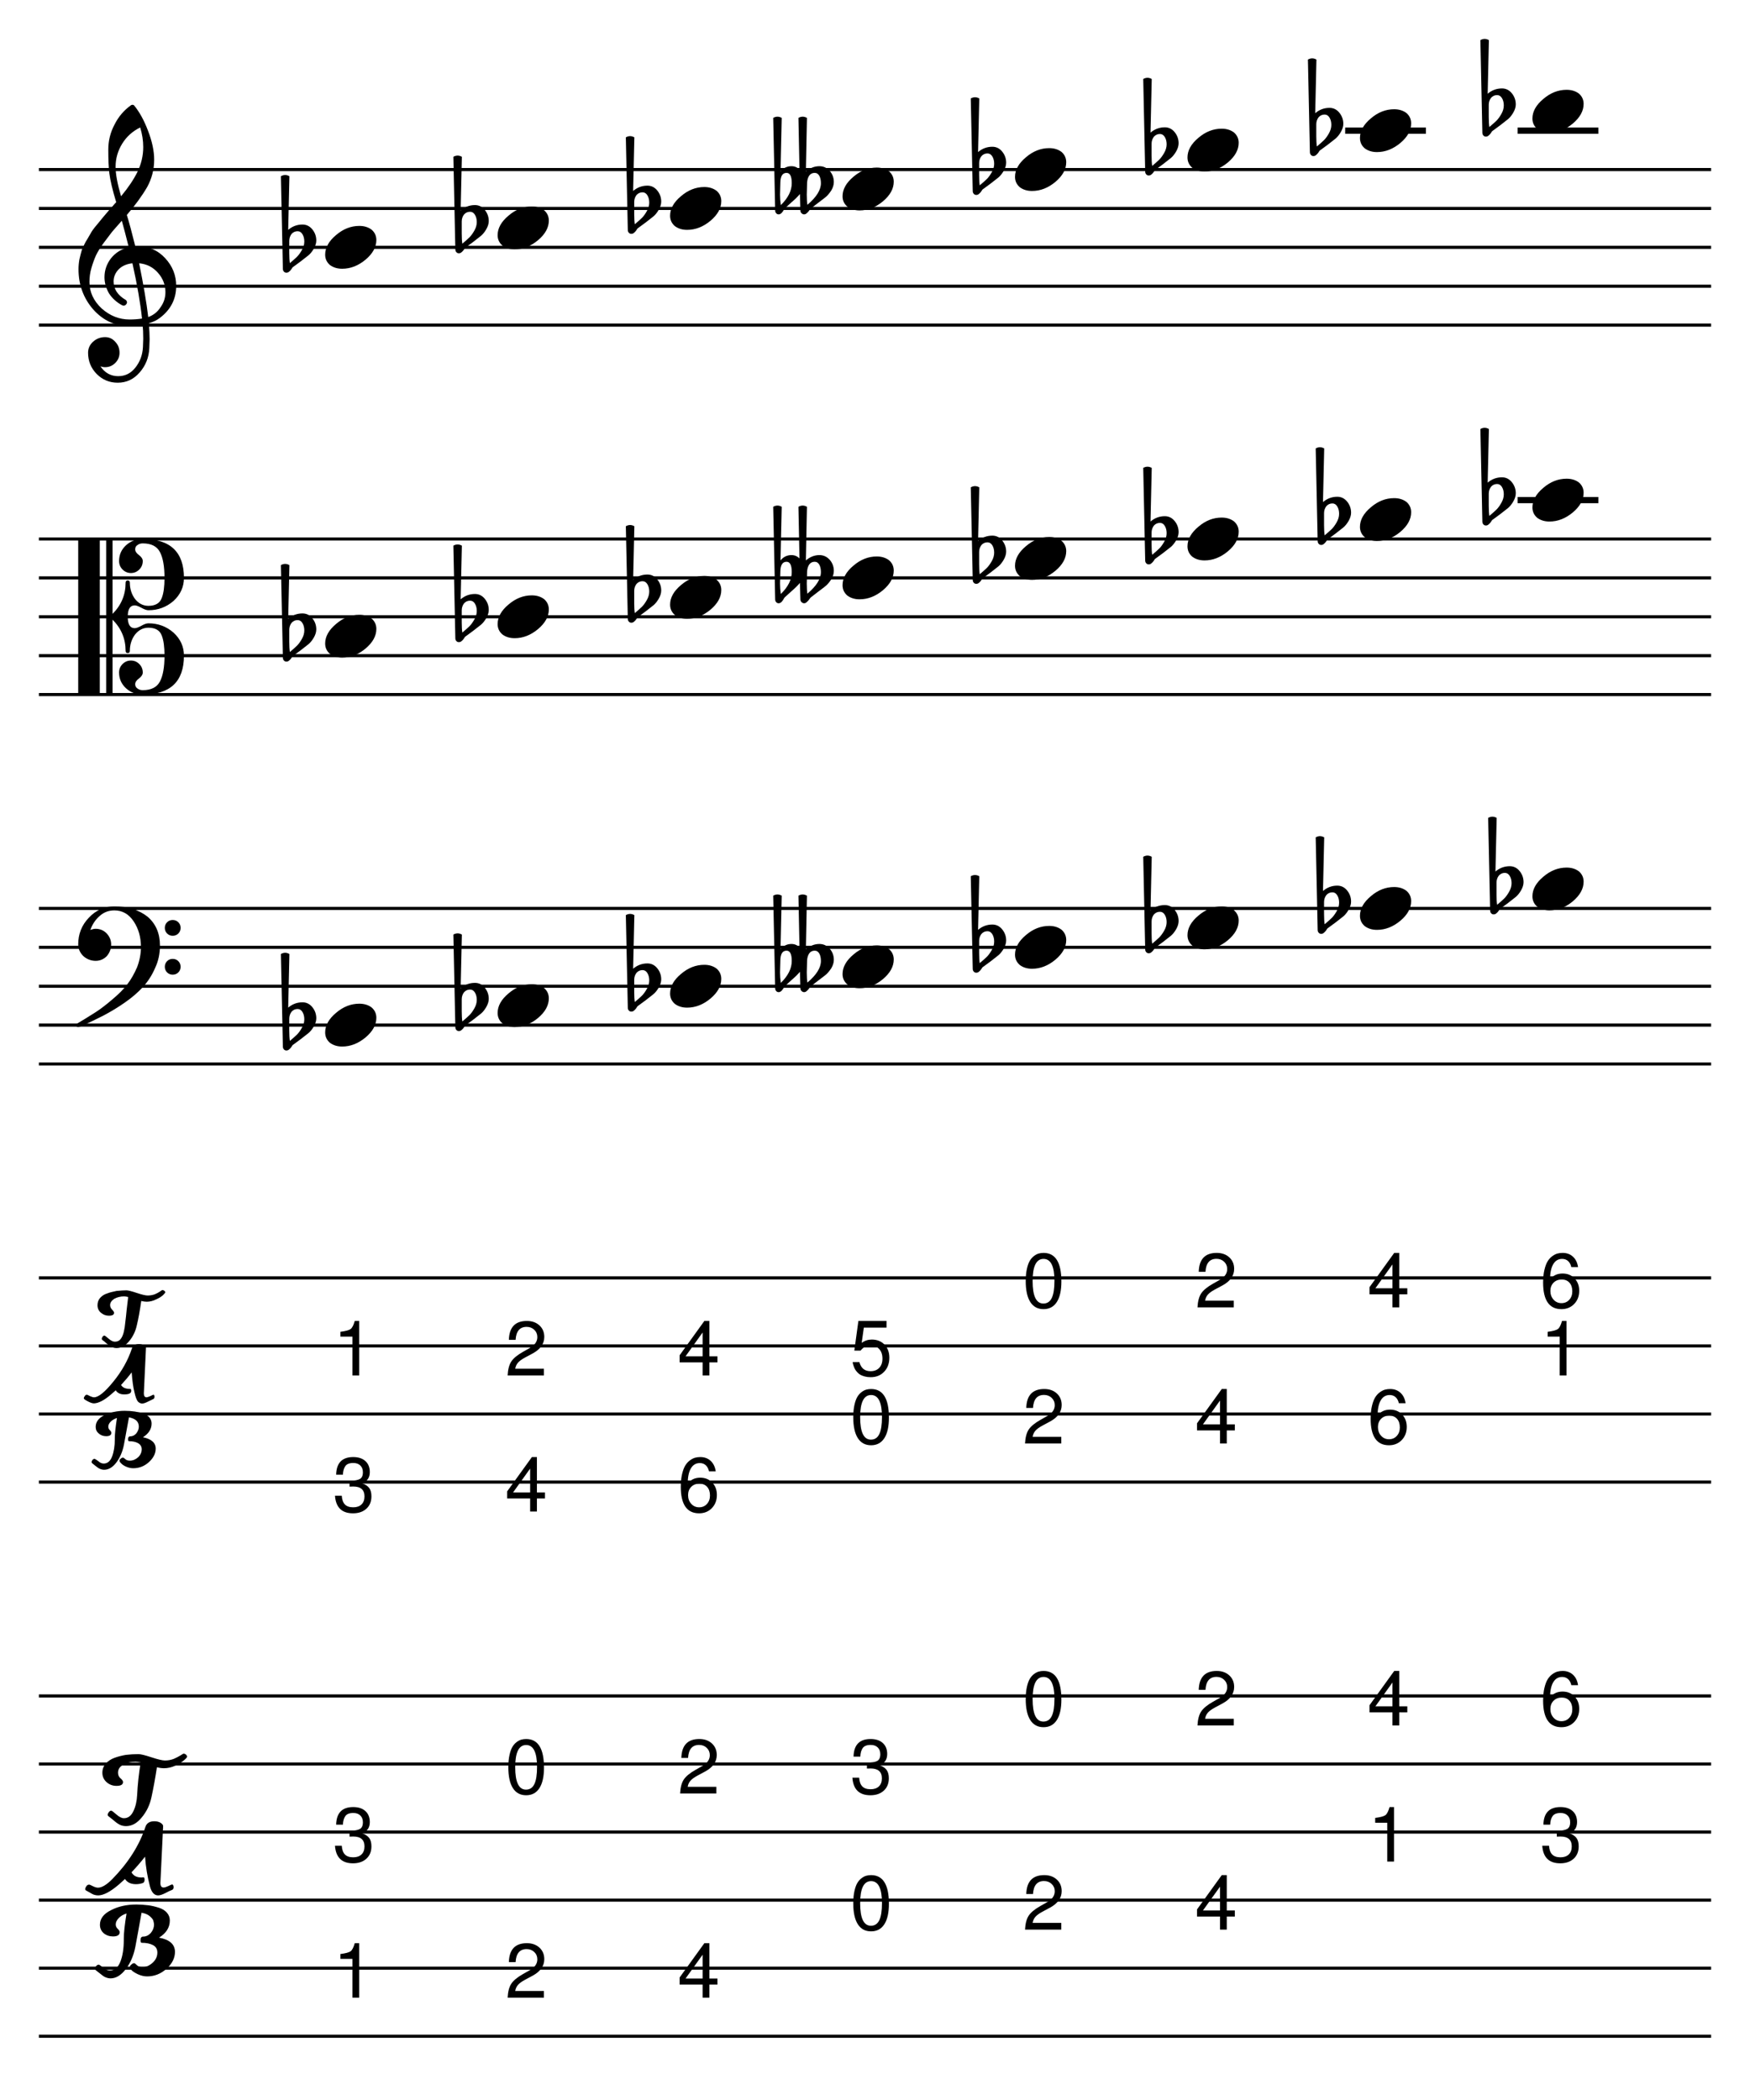 <?xml version="1.0" encoding="UTF-8" standalone="no"?>
<svg width="637.794px" height="765.353px" viewBox="0 0 637.794 765.353"
 xmlns="http://www.w3.org/2000/svg" xmlns:xlink="http://www.w3.org/1999/xlink" version="1.2" baseProfile="tiny">
<title>melodicminor (113)</title>
<desc>Generated by MuseScore 3.4.2</desc>
<polyline class="StaffLines" fill="none" stroke="#000000" stroke-width="1.13" stroke-linejoin="bevel" points="14.173,61.795 623.621,61.795"/>
<polyline class="StaffLines" fill="none" stroke="#000000" stroke-width="1.13" stroke-linejoin="bevel" points="14.173,75.969 623.621,75.969"/>
<polyline class="StaffLines" fill="none" stroke="#000000" stroke-width="1.13" stroke-linejoin="bevel" points="14.173,90.142 623.621,90.142"/>
<polyline class="StaffLines" fill="none" stroke="#000000" stroke-width="1.13" stroke-linejoin="bevel" points="14.173,104.315 623.621,104.315"/>
<polyline class="StaffLines" fill="none" stroke="#000000" stroke-width="1.13" stroke-linejoin="bevel" points="14.173,118.488 623.621,118.488"/>
<polyline class="StaffLines" fill="none" stroke="#000000" stroke-width="1.13" stroke-linejoin="bevel" points="14.173,196.441 623.621,196.441"/>
<polyline class="StaffLines" fill="none" stroke="#000000" stroke-width="1.13" stroke-linejoin="bevel" points="14.173,210.614 623.621,210.614"/>
<polyline class="StaffLines" fill="none" stroke="#000000" stroke-width="1.13" stroke-linejoin="bevel" points="14.173,224.787 623.621,224.787"/>
<polyline class="StaffLines" fill="none" stroke="#000000" stroke-width="1.13" stroke-linejoin="bevel" points="14.173,238.961 623.621,238.961"/>
<polyline class="StaffLines" fill="none" stroke="#000000" stroke-width="1.13" stroke-linejoin="bevel" points="14.173,253.134 623.621,253.134"/>
<polyline class="StaffLines" fill="none" stroke="#000000" stroke-width="1.13" stroke-linejoin="bevel" points="14.173,331.087 623.621,331.087"/>
<polyline class="StaffLines" fill="none" stroke="#000000" stroke-width="1.13" stroke-linejoin="bevel" points="14.173,345.26 623.621,345.26"/>
<polyline class="StaffLines" fill="none" stroke="#000000" stroke-width="1.13" stroke-linejoin="bevel" points="14.173,359.433 623.621,359.433"/>
<polyline class="StaffLines" fill="none" stroke="#000000" stroke-width="1.13" stroke-linejoin="bevel" points="14.173,373.606 623.621,373.606"/>
<polyline class="StaffLines" fill="none" stroke="#000000" stroke-width="1.13" stroke-linejoin="bevel" points="14.173,387.78 623.621,387.78"/>
<polyline class="StaffLines" fill="none" stroke="#000000" stroke-width="1.13" stroke-linejoin="bevel" points="14.173,465.732 623.621,465.732"/>
<polyline class="StaffLines" fill="none" stroke="#000000" stroke-width="1.13" stroke-linejoin="bevel" points="14.173,490.535 623.621,490.535"/>
<polyline class="StaffLines" fill="none" stroke="#000000" stroke-width="1.13" stroke-linejoin="bevel" points="14.173,515.339 623.621,515.339"/>
<polyline class="StaffLines" fill="none" stroke="#000000" stroke-width="1.13" stroke-linejoin="bevel" points="14.173,540.142 623.621,540.142"/>
<polyline class="StaffLines" fill="none" stroke="#000000" stroke-width="1.13" stroke-linejoin="bevel" points="14.173,618.094 623.621,618.094"/>
<polyline class="StaffLines" fill="none" stroke="#000000" stroke-width="1.13" stroke-linejoin="bevel" points="14.173,642.898 623.621,642.898"/>
<polyline class="StaffLines" fill="none" stroke="#000000" stroke-width="1.13" stroke-linejoin="bevel" points="14.173,667.701 623.621,667.701"/>
<polyline class="StaffLines" fill="none" stroke="#000000" stroke-width="1.13" stroke-linejoin="bevel" points="14.173,692.504 623.621,692.504"/>
<polyline class="StaffLines" fill="none" stroke="#000000" stroke-width="1.13" stroke-linejoin="bevel" points="14.173,717.307 623.621,717.307"/>
<polyline class="StaffLines" fill="none" stroke="#000000" stroke-width="1.13" stroke-linejoin="bevel" points="14.173,742.11 623.621,742.11"/>
<path class="Accidental" transform="matrix(0.567,0,0,0.567,102.818,373.606)" d="M4.594,-4.109 L4.594,3.609 C4.594,6.349 4.724,8.531 4.984,10.156 C7.13,8.333 8.661,6.969 9.578,6.062 C10.62,5.021 11.662,3.586 12.703,1.758 C13.745,-0.07 14.266,-1.896 14.266,-3.719 C14.266,-5.542 13.875,-7.104 13.094,-8.406 C12.312,-9.708 11.271,-10.359 9.969,-10.359 C8.406,-10.359 7.104,-9.771 6.062,-8.594 C5.083,-7.292 4.594,-5.797 4.594,-4.109 M0.484,13.766 L-0.781,-45.703 C0.135,-46.224 1.049,-46.484 1.961,-46.484 C2.872,-46.484 3.781,-46.224 4.688,-45.703 L3.906,-11.234 C6.573,-13.516 9.635,-14.656 13.094,-14.656 C15.625,-14.656 17.737,-13.615 19.43,-11.531 C21.122,-9.448 21.969,-7.068 21.969,-4.391 C21.969,-2.703 21.417,-0.911 20.312,0.984 C19.271,2.734 18.167,4.099 17,5.078 C16.344,5.599 14.682,6.901 12.016,8.984 C11.234,9.568 10.307,10.25 9.234,11.031 C8.161,11.812 7.495,12.302 7.234,12.5 C6.776,12.76 6.349,13.281 5.953,14.062 C5.505,14.719 4.984,15.271 4.391,15.719 C3.943,16.115 3.393,16.312 2.742,16.312 C2.091,16.312 1.568,16.083 1.172,15.625 C0.714,15.167 0.484,14.547 0.484,13.766"/>
<path class="Accidental" transform="matrix(0.567,0,0,0.567,165.674,366.52)" d="M4.594,-4.109 L4.594,3.609 C4.594,6.349 4.724,8.531 4.984,10.156 C7.13,8.333 8.661,6.969 9.578,6.062 C10.62,5.021 11.662,3.586 12.703,1.758 C13.745,-0.07 14.266,-1.896 14.266,-3.719 C14.266,-5.542 13.875,-7.104 13.094,-8.406 C12.312,-9.708 11.271,-10.359 9.969,-10.359 C8.406,-10.359 7.104,-9.771 6.062,-8.594 C5.083,-7.292 4.594,-5.797 4.594,-4.109 M0.484,13.766 L-0.781,-45.703 C0.135,-46.224 1.049,-46.484 1.961,-46.484 C2.872,-46.484 3.781,-46.224 4.688,-45.703 L3.906,-11.234 C6.573,-13.516 9.635,-14.656 13.094,-14.656 C15.625,-14.656 17.737,-13.615 19.43,-11.531 C21.122,-9.448 21.969,-7.068 21.969,-4.391 C21.969,-2.703 21.417,-0.911 20.312,0.984 C19.271,2.734 18.167,4.099 17,5.078 C16.344,5.599 14.682,6.901 12.016,8.984 C11.234,9.568 10.307,10.25 9.234,11.031 C8.161,11.812 7.495,12.302 7.234,12.5 C6.776,12.76 6.349,13.281 5.953,14.062 C5.505,14.719 4.984,15.271 4.391,15.719 C3.943,16.115 3.393,16.312 2.742,16.312 C2.091,16.312 1.568,16.083 1.172,15.625 C0.714,15.167 0.484,14.547 0.484,13.766"/>
<path class="Accidental" transform="matrix(0.567,0,0,0.567,228.53,359.433)" d="M4.594,-4.109 L4.594,3.609 C4.594,6.349 4.724,8.531 4.984,10.156 C7.13,8.333 8.661,6.969 9.578,6.062 C10.62,5.021 11.662,3.586 12.703,1.758 C13.745,-0.07 14.266,-1.896 14.266,-3.719 C14.266,-5.542 13.875,-7.104 13.094,-8.406 C12.312,-9.708 11.271,-10.359 9.969,-10.359 C8.406,-10.359 7.104,-9.771 6.062,-8.594 C5.083,-7.292 4.594,-5.797 4.594,-4.109 M0.484,13.766 L-0.781,-45.703 C0.135,-46.224 1.049,-46.484 1.961,-46.484 C2.872,-46.484 3.781,-46.224 4.688,-45.703 L3.906,-11.234 C6.573,-13.516 9.635,-14.656 13.094,-14.656 C15.625,-14.656 17.737,-13.615 19.43,-11.531 C21.122,-9.448 21.969,-7.068 21.969,-4.391 C21.969,-2.703 21.417,-0.911 20.312,0.984 C19.271,2.734 18.167,4.099 17,5.078 C16.344,5.599 14.682,6.901 12.016,8.984 C11.234,9.568 10.307,10.25 9.234,11.031 C8.161,11.812 7.495,12.302 7.234,12.5 C6.776,12.76 6.349,13.281 5.953,14.062 C5.505,14.719 4.984,15.271 4.391,15.719 C3.943,16.115 3.393,16.312 2.742,16.312 C2.091,16.312 1.568,16.083 1.172,15.625 C0.714,15.167 0.484,14.547 0.484,13.766"/>
<path class="Accidental" transform="matrix(0.567,0,0,0.567,282.239,352.346)" d="M21,-4.109 L20.797,3.609 C20.797,6.349 20.927,8.531 21.188,10.156 C26.99,5.271 29.891,0.646 29.891,-3.719 C29.891,-5.604 29.562,-7.167 28.906,-8.406 C28.188,-9.708 27.177,-10.359 25.875,-10.359 C24.385,-10.359 23.213,-9.771 22.359,-8.594 C21.578,-7.427 21.125,-5.932 21,-4.109 M16.703,13.766 L16.406,3.219 C14.979,4.917 13.156,6.708 10.938,8.594 C8.656,10.615 7.224,11.917 6.641,12.5 C6.38,12.76 6.057,13.281 5.672,14.062 C5.016,14.979 4.557,15.531 4.297,15.719 C3.776,16.115 3.255,16.312 2.734,16.312 C2.089,16.312 1.568,16.083 1.172,15.625 C0.714,15.167 0.484,14.547 0.484,13.766 L-0.781,-45.703 C0.135,-46.224 1.049,-46.484 1.961,-46.484 C2.872,-46.484 3.781,-46.224 4.688,-45.703 L3.906,-11.234 C5.792,-13.516 8.135,-14.656 10.938,-14.656 C12.958,-14.656 14.682,-13.938 16.109,-12.5 L15.438,-45.703 C16.344,-46.224 17.253,-46.484 18.164,-46.484 C19.076,-46.484 19.99,-46.224 20.906,-45.703 L20.219,-11.234 C22.885,-13.516 25.781,-14.656 28.906,-14.656 C31.51,-14.656 33.724,-13.646 35.547,-11.625 C37.307,-9.604 38.188,-7.229 38.188,-4.5 C38.188,-2.677 37.635,-0.849 36.531,0.984 C35.354,2.734 34.245,4.068 33.203,4.984 C32.099,5.891 30.406,7.193 28.125,8.891 C26.302,10.255 24.74,11.458 23.438,12.5 C23.24,12.635 22.849,13.125 22.266,13.969 C21.807,14.615 21.287,15.167 20.703,15.625 C20.245,16.083 19.693,16.312 19.047,16.312 C18.463,16.312 17.912,16.052 17.391,15.531 C16.932,15.073 16.703,14.484 16.703,13.766 M3.609,3.609 C3.609,5.828 3.776,8.078 4.109,10.359 C8.797,5.797 11.141,1.104 11.141,-3.719 C11.141,-8.146 10.031,-10.359 7.812,-10.359 C5.208,-10.359 3.875,-8.276 3.812,-4.109 L3.609,3.609 "/>
<path class="Accidental" transform="matrix(0.567,0,0,0.567,354.242,345.26)" d="M4.594,-4.109 L4.594,3.609 C4.594,6.349 4.724,8.531 4.984,10.156 C7.13,8.333 8.661,6.969 9.578,6.062 C10.62,5.021 11.662,3.586 12.703,1.758 C13.745,-0.07 14.266,-1.896 14.266,-3.719 C14.266,-5.542 13.875,-7.104 13.094,-8.406 C12.312,-9.708 11.271,-10.359 9.969,-10.359 C8.406,-10.359 7.104,-9.771 6.062,-8.594 C5.083,-7.292 4.594,-5.797 4.594,-4.109 M0.484,13.766 L-0.781,-45.703 C0.135,-46.224 1.049,-46.484 1.961,-46.484 C2.872,-46.484 3.781,-46.224 4.688,-45.703 L3.906,-11.234 C6.573,-13.516 9.635,-14.656 13.094,-14.656 C15.625,-14.656 17.737,-13.615 19.43,-11.531 C21.122,-9.448 21.969,-7.068 21.969,-4.391 C21.969,-2.703 21.417,-0.911 20.312,0.984 C19.271,2.734 18.167,4.099 17,5.078 C16.344,5.599 14.682,6.901 12.016,8.984 C11.234,9.568 10.307,10.25 9.234,11.031 C8.161,11.812 7.495,12.302 7.234,12.5 C6.776,12.76 6.349,13.281 5.953,14.062 C5.505,14.719 4.984,15.271 4.391,15.719 C3.943,16.115 3.393,16.312 2.742,16.312 C2.091,16.312 1.568,16.083 1.172,15.625 C0.714,15.167 0.484,14.547 0.484,13.766"/>
<path class="Accidental" transform="matrix(0.567,0,0,0.567,417.097,338.173)" d="M4.594,-4.109 L4.594,3.609 C4.594,6.349 4.724,8.531 4.984,10.156 C7.13,8.333 8.661,6.969 9.578,6.062 C10.62,5.021 11.662,3.586 12.703,1.758 C13.745,-0.07 14.266,-1.896 14.266,-3.719 C14.266,-5.542 13.875,-7.104 13.094,-8.406 C12.312,-9.708 11.271,-10.359 9.969,-10.359 C8.406,-10.359 7.104,-9.771 6.062,-8.594 C5.083,-7.292 4.594,-5.797 4.594,-4.109 M0.484,13.766 L-0.781,-45.703 C0.135,-46.224 1.049,-46.484 1.961,-46.484 C2.872,-46.484 3.781,-46.224 4.688,-45.703 L3.906,-11.234 C6.573,-13.516 9.635,-14.656 13.094,-14.656 C15.625,-14.656 17.737,-13.615 19.43,-11.531 C21.122,-9.448 21.969,-7.068 21.969,-4.391 C21.969,-2.703 21.417,-0.911 20.312,0.984 C19.271,2.734 18.167,4.099 17,5.078 C16.344,5.599 14.682,6.901 12.016,8.984 C11.234,9.568 10.307,10.25 9.234,11.031 C8.161,11.812 7.495,12.302 7.234,12.5 C6.776,12.76 6.349,13.281 5.953,14.062 C5.505,14.719 4.984,15.271 4.391,15.719 C3.943,16.115 3.393,16.312 2.742,16.312 C2.091,16.312 1.568,16.083 1.172,15.625 C0.714,15.167 0.484,14.547 0.484,13.766"/>
<path class="Accidental" transform="matrix(0.567,0,0,0.567,479.953,331.087)" d="M4.594,-4.109 L4.594,3.609 C4.594,6.349 4.724,8.531 4.984,10.156 C7.13,8.333 8.661,6.969 9.578,6.062 C10.62,5.021 11.662,3.586 12.703,1.758 C13.745,-0.07 14.266,-1.896 14.266,-3.719 C14.266,-5.542 13.875,-7.104 13.094,-8.406 C12.312,-9.708 11.271,-10.359 9.969,-10.359 C8.406,-10.359 7.104,-9.771 6.062,-8.594 C5.083,-7.292 4.594,-5.797 4.594,-4.109 M0.484,13.766 L-0.781,-45.703 C0.135,-46.224 1.049,-46.484 1.961,-46.484 C2.872,-46.484 3.781,-46.224 4.688,-45.703 L3.906,-11.234 C6.573,-13.516 9.635,-14.656 13.094,-14.656 C15.625,-14.656 17.737,-13.615 19.43,-11.531 C21.122,-9.448 21.969,-7.068 21.969,-4.391 C21.969,-2.703 21.417,-0.911 20.312,0.984 C19.271,2.734 18.167,4.099 17,5.078 C16.344,5.599 14.682,6.901 12.016,8.984 C11.234,9.568 10.307,10.25 9.234,11.031 C8.161,11.812 7.495,12.302 7.234,12.5 C6.776,12.76 6.349,13.281 5.953,14.062 C5.505,14.719 4.984,15.271 4.391,15.719 C3.943,16.115 3.393,16.312 2.742,16.312 C2.091,16.312 1.568,16.083 1.172,15.625 C0.714,15.167 0.484,14.547 0.484,13.766"/>
<path class="Accidental" transform="matrix(0.567,0,0,0.567,542.809,324)" d="M4.594,-4.109 L4.594,3.609 C4.594,6.349 4.724,8.531 4.984,10.156 C7.13,8.333 8.661,6.969 9.578,6.062 C10.62,5.021 11.662,3.586 12.703,1.758 C13.745,-0.07 14.266,-1.896 14.266,-3.719 C14.266,-5.542 13.875,-7.104 13.094,-8.406 C12.312,-9.708 11.271,-10.359 9.969,-10.359 C8.406,-10.359 7.104,-9.771 6.062,-8.594 C5.083,-7.292 4.594,-5.797 4.594,-4.109 M0.484,13.766 L-0.781,-45.703 C0.135,-46.224 1.049,-46.484 1.961,-46.484 C2.872,-46.484 3.781,-46.224 4.688,-45.703 L3.906,-11.234 C6.573,-13.516 9.635,-14.656 13.094,-14.656 C15.625,-14.656 17.737,-13.615 19.43,-11.531 C21.122,-9.448 21.969,-7.068 21.969,-4.391 C21.969,-2.703 21.417,-0.911 20.312,0.984 C19.271,2.734 18.167,4.099 17,5.078 C16.344,5.599 14.682,6.901 12.016,8.984 C11.234,9.568 10.307,10.25 9.234,11.031 C8.161,11.812 7.495,12.302 7.234,12.5 C6.776,12.76 6.349,13.281 5.953,14.062 C5.505,14.719 4.984,15.271 4.391,15.719 C3.943,16.115 3.393,16.312 2.742,16.312 C2.091,16.312 1.568,16.083 1.172,15.625 C0.714,15.167 0.484,14.547 0.484,13.766"/>
<path class="Accidental" transform="matrix(0.567,0,0,0.567,102.818,231.874)" d="M4.594,-4.109 L4.594,3.609 C4.594,6.349 4.724,8.531 4.984,10.156 C7.13,8.333 8.661,6.969 9.578,6.062 C10.62,5.021 11.662,3.586 12.703,1.758 C13.745,-0.07 14.266,-1.896 14.266,-3.719 C14.266,-5.542 13.875,-7.104 13.094,-8.406 C12.312,-9.708 11.271,-10.359 9.969,-10.359 C8.406,-10.359 7.104,-9.771 6.062,-8.594 C5.083,-7.292 4.594,-5.797 4.594,-4.109 M0.484,13.766 L-0.781,-45.703 C0.135,-46.224 1.049,-46.484 1.961,-46.484 C2.872,-46.484 3.781,-46.224 4.688,-45.703 L3.906,-11.234 C6.573,-13.516 9.635,-14.656 13.094,-14.656 C15.625,-14.656 17.737,-13.615 19.43,-11.531 C21.122,-9.448 21.969,-7.068 21.969,-4.391 C21.969,-2.703 21.417,-0.911 20.312,0.984 C19.271,2.734 18.167,4.099 17,5.078 C16.344,5.599 14.682,6.901 12.016,8.984 C11.234,9.568 10.307,10.25 9.234,11.031 C8.161,11.812 7.495,12.302 7.234,12.5 C6.776,12.76 6.349,13.281 5.953,14.062 C5.505,14.719 4.984,15.271 4.391,15.719 C3.943,16.115 3.393,16.312 2.742,16.312 C2.091,16.312 1.568,16.083 1.172,15.625 C0.714,15.167 0.484,14.547 0.484,13.766"/>
<path class="Accidental" transform="matrix(0.567,0,0,0.567,165.674,224.787)" d="M4.594,-4.109 L4.594,3.609 C4.594,6.349 4.724,8.531 4.984,10.156 C7.13,8.333 8.661,6.969 9.578,6.062 C10.62,5.021 11.662,3.586 12.703,1.758 C13.745,-0.07 14.266,-1.896 14.266,-3.719 C14.266,-5.542 13.875,-7.104 13.094,-8.406 C12.312,-9.708 11.271,-10.359 9.969,-10.359 C8.406,-10.359 7.104,-9.771 6.062,-8.594 C5.083,-7.292 4.594,-5.797 4.594,-4.109 M0.484,13.766 L-0.781,-45.703 C0.135,-46.224 1.049,-46.484 1.961,-46.484 C2.872,-46.484 3.781,-46.224 4.688,-45.703 L3.906,-11.234 C6.573,-13.516 9.635,-14.656 13.094,-14.656 C15.625,-14.656 17.737,-13.615 19.43,-11.531 C21.122,-9.448 21.969,-7.068 21.969,-4.391 C21.969,-2.703 21.417,-0.911 20.312,0.984 C19.271,2.734 18.167,4.099 17,5.078 C16.344,5.599 14.682,6.901 12.016,8.984 C11.234,9.568 10.307,10.25 9.234,11.031 C8.161,11.812 7.495,12.302 7.234,12.5 C6.776,12.76 6.349,13.281 5.953,14.062 C5.505,14.719 4.984,15.271 4.391,15.719 C3.943,16.115 3.393,16.312 2.742,16.312 C2.091,16.312 1.568,16.083 1.172,15.625 C0.714,15.167 0.484,14.547 0.484,13.766"/>
<path class="Accidental" transform="matrix(0.567,0,0,0.567,228.53,217.701)" d="M4.594,-4.109 L4.594,3.609 C4.594,6.349 4.724,8.531 4.984,10.156 C7.13,8.333 8.661,6.969 9.578,6.062 C10.62,5.021 11.662,3.586 12.703,1.758 C13.745,-0.07 14.266,-1.896 14.266,-3.719 C14.266,-5.542 13.875,-7.104 13.094,-8.406 C12.312,-9.708 11.271,-10.359 9.969,-10.359 C8.406,-10.359 7.104,-9.771 6.062,-8.594 C5.083,-7.292 4.594,-5.797 4.594,-4.109 M0.484,13.766 L-0.781,-45.703 C0.135,-46.224 1.049,-46.484 1.961,-46.484 C2.872,-46.484 3.781,-46.224 4.688,-45.703 L3.906,-11.234 C6.573,-13.516 9.635,-14.656 13.094,-14.656 C15.625,-14.656 17.737,-13.615 19.43,-11.531 C21.122,-9.448 21.969,-7.068 21.969,-4.391 C21.969,-2.703 21.417,-0.911 20.312,0.984 C19.271,2.734 18.167,4.099 17,5.078 C16.344,5.599 14.682,6.901 12.016,8.984 C11.234,9.568 10.307,10.25 9.234,11.031 C8.161,11.812 7.495,12.302 7.234,12.5 C6.776,12.76 6.349,13.281 5.953,14.062 C5.505,14.719 4.984,15.271 4.391,15.719 C3.943,16.115 3.393,16.312 2.742,16.312 C2.091,16.312 1.568,16.083 1.172,15.625 C0.714,15.167 0.484,14.547 0.484,13.766"/>
<path class="Accidental" transform="matrix(0.567,0,0,0.567,282.239,210.614)" d="M21,-4.109 L20.797,3.609 C20.797,6.349 20.927,8.531 21.188,10.156 C26.99,5.271 29.891,0.646 29.891,-3.719 C29.891,-5.604 29.562,-7.167 28.906,-8.406 C28.188,-9.708 27.177,-10.359 25.875,-10.359 C24.385,-10.359 23.213,-9.771 22.359,-8.594 C21.578,-7.427 21.125,-5.932 21,-4.109 M16.703,13.766 L16.406,3.219 C14.979,4.917 13.156,6.708 10.938,8.594 C8.656,10.615 7.224,11.917 6.641,12.5 C6.38,12.76 6.057,13.281 5.672,14.062 C5.016,14.979 4.557,15.531 4.297,15.719 C3.776,16.115 3.255,16.312 2.734,16.312 C2.089,16.312 1.568,16.083 1.172,15.625 C0.714,15.167 0.484,14.547 0.484,13.766 L-0.781,-45.703 C0.135,-46.224 1.049,-46.484 1.961,-46.484 C2.872,-46.484 3.781,-46.224 4.688,-45.703 L3.906,-11.234 C5.792,-13.516 8.135,-14.656 10.938,-14.656 C12.958,-14.656 14.682,-13.938 16.109,-12.5 L15.438,-45.703 C16.344,-46.224 17.253,-46.484 18.164,-46.484 C19.076,-46.484 19.99,-46.224 20.906,-45.703 L20.219,-11.234 C22.885,-13.516 25.781,-14.656 28.906,-14.656 C31.51,-14.656 33.724,-13.646 35.547,-11.625 C37.307,-9.604 38.188,-7.229 38.188,-4.5 C38.188,-2.677 37.635,-0.849 36.531,0.984 C35.354,2.734 34.245,4.068 33.203,4.984 C32.099,5.891 30.406,7.193 28.125,8.891 C26.302,10.255 24.74,11.458 23.438,12.5 C23.24,12.635 22.849,13.125 22.266,13.969 C21.807,14.615 21.287,15.167 20.703,15.625 C20.245,16.083 19.693,16.312 19.047,16.312 C18.463,16.312 17.912,16.052 17.391,15.531 C16.932,15.073 16.703,14.484 16.703,13.766 M3.609,3.609 C3.609,5.828 3.776,8.078 4.109,10.359 C8.797,5.797 11.141,1.104 11.141,-3.719 C11.141,-8.146 10.031,-10.359 7.812,-10.359 C5.208,-10.359 3.875,-8.276 3.812,-4.109 L3.609,3.609 "/>
<path class="Accidental" transform="matrix(0.567,0,0,0.567,354.242,203.528)" d="M4.594,-4.109 L4.594,3.609 C4.594,6.349 4.724,8.531 4.984,10.156 C7.13,8.333 8.661,6.969 9.578,6.062 C10.62,5.021 11.662,3.586 12.703,1.758 C13.745,-0.07 14.266,-1.896 14.266,-3.719 C14.266,-5.542 13.875,-7.104 13.094,-8.406 C12.312,-9.708 11.271,-10.359 9.969,-10.359 C8.406,-10.359 7.104,-9.771 6.062,-8.594 C5.083,-7.292 4.594,-5.797 4.594,-4.109 M0.484,13.766 L-0.781,-45.703 C0.135,-46.224 1.049,-46.484 1.961,-46.484 C2.872,-46.484 3.781,-46.224 4.688,-45.703 L3.906,-11.234 C6.573,-13.516 9.635,-14.656 13.094,-14.656 C15.625,-14.656 17.737,-13.615 19.43,-11.531 C21.122,-9.448 21.969,-7.068 21.969,-4.391 C21.969,-2.703 21.417,-0.911 20.312,0.984 C19.271,2.734 18.167,4.099 17,5.078 C16.344,5.599 14.682,6.901 12.016,8.984 C11.234,9.568 10.307,10.25 9.234,11.031 C8.161,11.812 7.495,12.302 7.234,12.5 C6.776,12.76 6.349,13.281 5.953,14.062 C5.505,14.719 4.984,15.271 4.391,15.719 C3.943,16.115 3.393,16.312 2.742,16.312 C2.091,16.312 1.568,16.083 1.172,15.625 C0.714,15.167 0.484,14.547 0.484,13.766"/>
<path class="Accidental" transform="matrix(0.567,0,0,0.567,417.097,196.441)" d="M4.594,-4.109 L4.594,3.609 C4.594,6.349 4.724,8.531 4.984,10.156 C7.13,8.333 8.661,6.969 9.578,6.062 C10.62,5.021 11.662,3.586 12.703,1.758 C13.745,-0.07 14.266,-1.896 14.266,-3.719 C14.266,-5.542 13.875,-7.104 13.094,-8.406 C12.312,-9.708 11.271,-10.359 9.969,-10.359 C8.406,-10.359 7.104,-9.771 6.062,-8.594 C5.083,-7.292 4.594,-5.797 4.594,-4.109 M0.484,13.766 L-0.781,-45.703 C0.135,-46.224 1.049,-46.484 1.961,-46.484 C2.872,-46.484 3.781,-46.224 4.688,-45.703 L3.906,-11.234 C6.573,-13.516 9.635,-14.656 13.094,-14.656 C15.625,-14.656 17.737,-13.615 19.43,-11.531 C21.122,-9.448 21.969,-7.068 21.969,-4.391 C21.969,-2.703 21.417,-0.911 20.312,0.984 C19.271,2.734 18.167,4.099 17,5.078 C16.344,5.599 14.682,6.901 12.016,8.984 C11.234,9.568 10.307,10.25 9.234,11.031 C8.161,11.812 7.495,12.302 7.234,12.5 C6.776,12.76 6.349,13.281 5.953,14.062 C5.505,14.719 4.984,15.271 4.391,15.719 C3.943,16.115 3.393,16.312 2.742,16.312 C2.091,16.312 1.568,16.083 1.172,15.625 C0.714,15.167 0.484,14.547 0.484,13.766"/>
<path class="Accidental" transform="matrix(0.567,0,0,0.567,479.953,189.354)" d="M4.594,-4.109 L4.594,3.609 C4.594,6.349 4.724,8.531 4.984,10.156 C7.13,8.333 8.661,6.969 9.578,6.062 C10.62,5.021 11.662,3.586 12.703,1.758 C13.745,-0.07 14.266,-1.896 14.266,-3.719 C14.266,-5.542 13.875,-7.104 13.094,-8.406 C12.312,-9.708 11.271,-10.359 9.969,-10.359 C8.406,-10.359 7.104,-9.771 6.062,-8.594 C5.083,-7.292 4.594,-5.797 4.594,-4.109 M0.484,13.766 L-0.781,-45.703 C0.135,-46.224 1.049,-46.484 1.961,-46.484 C2.872,-46.484 3.781,-46.224 4.688,-45.703 L3.906,-11.234 C6.573,-13.516 9.635,-14.656 13.094,-14.656 C15.625,-14.656 17.737,-13.615 19.43,-11.531 C21.122,-9.448 21.969,-7.068 21.969,-4.391 C21.969,-2.703 21.417,-0.911 20.312,0.984 C19.271,2.734 18.167,4.099 17,5.078 C16.344,5.599 14.682,6.901 12.016,8.984 C11.234,9.568 10.307,10.25 9.234,11.031 C8.161,11.812 7.495,12.302 7.234,12.5 C6.776,12.76 6.349,13.281 5.953,14.062 C5.505,14.719 4.984,15.271 4.391,15.719 C3.943,16.115 3.393,16.312 2.742,16.312 C2.091,16.312 1.568,16.083 1.172,15.625 C0.714,15.167 0.484,14.547 0.484,13.766"/>
<path class="Accidental" transform="matrix(0.567,0,0,0.567,539.975,182.268)" d="M4.594,-4.109 L4.594,3.609 C4.594,6.349 4.724,8.531 4.984,10.156 C7.13,8.333 8.661,6.969 9.578,6.062 C10.62,5.021 11.662,3.586 12.703,1.758 C13.745,-0.07 14.266,-1.896 14.266,-3.719 C14.266,-5.542 13.875,-7.104 13.094,-8.406 C12.312,-9.708 11.271,-10.359 9.969,-10.359 C8.406,-10.359 7.104,-9.771 6.062,-8.594 C5.083,-7.292 4.594,-5.797 4.594,-4.109 M0.484,13.766 L-0.781,-45.703 C0.135,-46.224 1.049,-46.484 1.961,-46.484 C2.872,-46.484 3.781,-46.224 4.688,-45.703 L3.906,-11.234 C6.573,-13.516 9.635,-14.656 13.094,-14.656 C15.625,-14.656 17.737,-13.615 19.43,-11.531 C21.122,-9.448 21.969,-7.068 21.969,-4.391 C21.969,-2.703 21.417,-0.911 20.312,0.984 C19.271,2.734 18.167,4.099 17,5.078 C16.344,5.599 14.682,6.901 12.016,8.984 C11.234,9.568 10.307,10.25 9.234,11.031 C8.161,11.812 7.495,12.302 7.234,12.5 C6.776,12.76 6.349,13.281 5.953,14.062 C5.505,14.719 4.984,15.271 4.391,15.719 C3.943,16.115 3.393,16.312 2.742,16.312 C2.091,16.312 1.568,16.083 1.172,15.625 C0.714,15.167 0.484,14.547 0.484,13.766"/>
<path class="Accidental" transform="matrix(0.567,0,0,0.567,102.818,90.142)" d="M4.594,-4.109 L4.594,3.609 C4.594,6.349 4.724,8.531 4.984,10.156 C7.13,8.333 8.661,6.969 9.578,6.062 C10.62,5.021 11.662,3.586 12.703,1.758 C13.745,-0.07 14.266,-1.896 14.266,-3.719 C14.266,-5.542 13.875,-7.104 13.094,-8.406 C12.312,-9.708 11.271,-10.359 9.969,-10.359 C8.406,-10.359 7.104,-9.771 6.062,-8.594 C5.083,-7.292 4.594,-5.797 4.594,-4.109 M0.484,13.766 L-0.781,-45.703 C0.135,-46.224 1.049,-46.484 1.961,-46.484 C2.872,-46.484 3.781,-46.224 4.688,-45.703 L3.906,-11.234 C6.573,-13.516 9.635,-14.656 13.094,-14.656 C15.625,-14.656 17.737,-13.615 19.43,-11.531 C21.122,-9.448 21.969,-7.068 21.969,-4.391 C21.969,-2.703 21.417,-0.911 20.312,0.984 C19.271,2.734 18.167,4.099 17,5.078 C16.344,5.599 14.682,6.901 12.016,8.984 C11.234,9.568 10.307,10.25 9.234,11.031 C8.161,11.812 7.495,12.302 7.234,12.5 C6.776,12.76 6.349,13.281 5.953,14.062 C5.505,14.719 4.984,15.271 4.391,15.719 C3.943,16.115 3.393,16.312 2.742,16.312 C2.091,16.312 1.568,16.083 1.172,15.625 C0.714,15.167 0.484,14.547 0.484,13.766"/>
<path class="Accidental" transform="matrix(0.567,0,0,0.567,165.674,83.055)" d="M4.594,-4.109 L4.594,3.609 C4.594,6.349 4.724,8.531 4.984,10.156 C7.13,8.333 8.661,6.969 9.578,6.062 C10.62,5.021 11.662,3.586 12.703,1.758 C13.745,-0.07 14.266,-1.896 14.266,-3.719 C14.266,-5.542 13.875,-7.104 13.094,-8.406 C12.312,-9.708 11.271,-10.359 9.969,-10.359 C8.406,-10.359 7.104,-9.771 6.062,-8.594 C5.083,-7.292 4.594,-5.797 4.594,-4.109 M0.484,13.766 L-0.781,-45.703 C0.135,-46.224 1.049,-46.484 1.961,-46.484 C2.872,-46.484 3.781,-46.224 4.688,-45.703 L3.906,-11.234 C6.573,-13.516 9.635,-14.656 13.094,-14.656 C15.625,-14.656 17.737,-13.615 19.43,-11.531 C21.122,-9.448 21.969,-7.068 21.969,-4.391 C21.969,-2.703 21.417,-0.911 20.312,0.984 C19.271,2.734 18.167,4.099 17,5.078 C16.344,5.599 14.682,6.901 12.016,8.984 C11.234,9.568 10.307,10.25 9.234,11.031 C8.161,11.812 7.495,12.302 7.234,12.5 C6.776,12.76 6.349,13.281 5.953,14.062 C5.505,14.719 4.984,15.271 4.391,15.719 C3.943,16.115 3.393,16.312 2.742,16.312 C2.091,16.312 1.568,16.083 1.172,15.625 C0.714,15.167 0.484,14.547 0.484,13.766"/>
<path class="Accidental" transform="matrix(0.567,0,0,0.567,228.53,75.969)" d="M4.594,-4.109 L4.594,3.609 C4.594,6.349 4.724,8.531 4.984,10.156 C7.13,8.333 8.661,6.969 9.578,6.062 C10.62,5.021 11.662,3.586 12.703,1.758 C13.745,-0.07 14.266,-1.896 14.266,-3.719 C14.266,-5.542 13.875,-7.104 13.094,-8.406 C12.312,-9.708 11.271,-10.359 9.969,-10.359 C8.406,-10.359 7.104,-9.771 6.062,-8.594 C5.083,-7.292 4.594,-5.797 4.594,-4.109 M0.484,13.766 L-0.781,-45.703 C0.135,-46.224 1.049,-46.484 1.961,-46.484 C2.872,-46.484 3.781,-46.224 4.688,-45.703 L3.906,-11.234 C6.573,-13.516 9.635,-14.656 13.094,-14.656 C15.625,-14.656 17.737,-13.615 19.43,-11.531 C21.122,-9.448 21.969,-7.068 21.969,-4.391 C21.969,-2.703 21.417,-0.911 20.312,0.984 C19.271,2.734 18.167,4.099 17,5.078 C16.344,5.599 14.682,6.901 12.016,8.984 C11.234,9.568 10.307,10.25 9.234,11.031 C8.161,11.812 7.495,12.302 7.234,12.5 C6.776,12.76 6.349,13.281 5.953,14.062 C5.505,14.719 4.984,15.271 4.391,15.719 C3.943,16.115 3.393,16.312 2.742,16.312 C2.091,16.312 1.568,16.083 1.172,15.625 C0.714,15.167 0.484,14.547 0.484,13.766"/>
<path class="Accidental" transform="matrix(0.567,0,0,0.567,282.239,68.882)" d="M21,-4.109 L20.797,3.609 C20.797,6.349 20.927,8.531 21.188,10.156 C26.99,5.271 29.891,0.646 29.891,-3.719 C29.891,-5.604 29.562,-7.167 28.906,-8.406 C28.188,-9.708 27.177,-10.359 25.875,-10.359 C24.385,-10.359 23.213,-9.771 22.359,-8.594 C21.578,-7.427 21.125,-5.932 21,-4.109 M16.703,13.766 L16.406,3.219 C14.979,4.917 13.156,6.708 10.938,8.594 C8.656,10.615 7.224,11.917 6.641,12.5 C6.38,12.76 6.057,13.281 5.672,14.062 C5.016,14.979 4.557,15.531 4.297,15.719 C3.776,16.115 3.255,16.312 2.734,16.312 C2.089,16.312 1.568,16.083 1.172,15.625 C0.714,15.167 0.484,14.547 0.484,13.766 L-0.781,-45.703 C0.135,-46.224 1.049,-46.484 1.961,-46.484 C2.872,-46.484 3.781,-46.224 4.688,-45.703 L3.906,-11.234 C5.792,-13.516 8.135,-14.656 10.938,-14.656 C12.958,-14.656 14.682,-13.938 16.109,-12.5 L15.438,-45.703 C16.344,-46.224 17.253,-46.484 18.164,-46.484 C19.076,-46.484 19.99,-46.224 20.906,-45.703 L20.219,-11.234 C22.885,-13.516 25.781,-14.656 28.906,-14.656 C31.51,-14.656 33.724,-13.646 35.547,-11.625 C37.307,-9.604 38.188,-7.229 38.188,-4.5 C38.188,-2.677 37.635,-0.849 36.531,0.984 C35.354,2.734 34.245,4.068 33.203,4.984 C32.099,5.891 30.406,7.193 28.125,8.891 C26.302,10.255 24.74,11.458 23.438,12.5 C23.24,12.635 22.849,13.125 22.266,13.969 C21.807,14.615 21.287,15.167 20.703,15.625 C20.245,16.083 19.693,16.312 19.047,16.312 C18.463,16.312 17.912,16.052 17.391,15.531 C16.932,15.073 16.703,14.484 16.703,13.766 M3.609,3.609 C3.609,5.828 3.776,8.078 4.109,10.359 C8.797,5.797 11.141,1.104 11.141,-3.719 C11.141,-8.146 10.031,-10.359 7.812,-10.359 C5.208,-10.359 3.875,-8.276 3.812,-4.109 L3.609,3.609 "/>
<path class="Accidental" transform="matrix(0.567,0,0,0.567,354.242,61.795)" d="M4.594,-4.109 L4.594,3.609 C4.594,6.349 4.724,8.531 4.984,10.156 C7.13,8.333 8.661,6.969 9.578,6.062 C10.62,5.021 11.662,3.586 12.703,1.758 C13.745,-0.07 14.266,-1.896 14.266,-3.719 C14.266,-5.542 13.875,-7.104 13.094,-8.406 C12.312,-9.708 11.271,-10.359 9.969,-10.359 C8.406,-10.359 7.104,-9.771 6.062,-8.594 C5.083,-7.292 4.594,-5.797 4.594,-4.109 M0.484,13.766 L-0.781,-45.703 C0.135,-46.224 1.049,-46.484 1.961,-46.484 C2.872,-46.484 3.781,-46.224 4.688,-45.703 L3.906,-11.234 C6.573,-13.516 9.635,-14.656 13.094,-14.656 C15.625,-14.656 17.737,-13.615 19.43,-11.531 C21.122,-9.448 21.969,-7.068 21.969,-4.391 C21.969,-2.703 21.417,-0.911 20.312,0.984 C19.271,2.734 18.167,4.099 17,5.078 C16.344,5.599 14.682,6.901 12.016,8.984 C11.234,9.568 10.307,10.25 9.234,11.031 C8.161,11.812 7.495,12.302 7.234,12.5 C6.776,12.76 6.349,13.281 5.953,14.062 C5.505,14.719 4.984,15.271 4.391,15.719 C3.943,16.115 3.393,16.312 2.742,16.312 C2.091,16.312 1.568,16.083 1.172,15.625 C0.714,15.167 0.484,14.547 0.484,13.766"/>
<path class="Accidental" transform="matrix(0.567,0,0,0.567,417.097,54.709)" d="M4.594,-4.109 L4.594,3.609 C4.594,6.349 4.724,8.531 4.984,10.156 C7.13,8.333 8.661,6.969 9.578,6.062 C10.62,5.021 11.662,3.586 12.703,1.758 C13.745,-0.07 14.266,-1.896 14.266,-3.719 C14.266,-5.542 13.875,-7.104 13.094,-8.406 C12.312,-9.708 11.271,-10.359 9.969,-10.359 C8.406,-10.359 7.104,-9.771 6.062,-8.594 C5.083,-7.292 4.594,-5.797 4.594,-4.109 M0.484,13.766 L-0.781,-45.703 C0.135,-46.224 1.049,-46.484 1.961,-46.484 C2.872,-46.484 3.781,-46.224 4.688,-45.703 L3.906,-11.234 C6.573,-13.516 9.635,-14.656 13.094,-14.656 C15.625,-14.656 17.737,-13.615 19.43,-11.531 C21.122,-9.448 21.969,-7.068 21.969,-4.391 C21.969,-2.703 21.417,-0.911 20.312,0.984 C19.271,2.734 18.167,4.099 17,5.078 C16.344,5.599 14.682,6.901 12.016,8.984 C11.234,9.568 10.307,10.25 9.234,11.031 C8.161,11.812 7.495,12.302 7.234,12.5 C6.776,12.76 6.349,13.281 5.953,14.062 C5.505,14.719 4.984,15.271 4.391,15.719 C3.943,16.115 3.393,16.312 2.742,16.312 C2.091,16.312 1.568,16.083 1.172,15.625 C0.714,15.167 0.484,14.547 0.484,13.766"/>
<path class="Accidental" transform="matrix(0.567,0,0,0.567,477.119,47.622)" d="M4.594,-4.109 L4.594,3.609 C4.594,6.349 4.724,8.531 4.984,10.156 C7.13,8.333 8.661,6.969 9.578,6.062 C10.62,5.021 11.662,3.586 12.703,1.758 C13.745,-0.07 14.266,-1.896 14.266,-3.719 C14.266,-5.542 13.875,-7.104 13.094,-8.406 C12.312,-9.708 11.271,-10.359 9.969,-10.359 C8.406,-10.359 7.104,-9.771 6.062,-8.594 C5.083,-7.292 4.594,-5.797 4.594,-4.109 M0.484,13.766 L-0.781,-45.703 C0.135,-46.224 1.049,-46.484 1.961,-46.484 C2.872,-46.484 3.781,-46.224 4.688,-45.703 L3.906,-11.234 C6.573,-13.516 9.635,-14.656 13.094,-14.656 C15.625,-14.656 17.737,-13.615 19.43,-11.531 C21.122,-9.448 21.969,-7.068 21.969,-4.391 C21.969,-2.703 21.417,-0.911 20.312,0.984 C19.271,2.734 18.167,4.099 17,5.078 C16.344,5.599 14.682,6.901 12.016,8.984 C11.234,9.568 10.307,10.25 9.234,11.031 C8.161,11.812 7.495,12.302 7.234,12.5 C6.776,12.76 6.349,13.281 5.953,14.062 C5.505,14.719 4.984,15.271 4.391,15.719 C3.943,16.115 3.393,16.312 2.742,16.312 C2.091,16.312 1.568,16.083 1.172,15.625 C0.714,15.167 0.484,14.547 0.484,13.766"/>
<path class="Accidental" transform="matrix(0.567,0,0,0.567,539.975,40.535)" d="M4.594,-4.109 L4.594,3.609 C4.594,6.349 4.724,8.531 4.984,10.156 C7.13,8.333 8.661,6.969 9.578,6.062 C10.62,5.021 11.662,3.586 12.703,1.758 C13.745,-0.07 14.266,-1.896 14.266,-3.719 C14.266,-5.542 13.875,-7.104 13.094,-8.406 C12.312,-9.708 11.271,-10.359 9.969,-10.359 C8.406,-10.359 7.104,-9.771 6.062,-8.594 C5.083,-7.292 4.594,-5.797 4.594,-4.109 M0.484,13.766 L-0.781,-45.703 C0.135,-46.224 1.049,-46.484 1.961,-46.484 C2.872,-46.484 3.781,-46.224 4.688,-45.703 L3.906,-11.234 C6.573,-13.516 9.635,-14.656 13.094,-14.656 C15.625,-14.656 17.737,-13.615 19.43,-11.531 C21.122,-9.448 21.969,-7.068 21.969,-4.391 C21.969,-2.703 21.417,-0.911 20.312,0.984 C19.271,2.734 18.167,4.099 17,5.078 C16.344,5.599 14.682,6.901 12.016,8.984 C11.234,9.568 10.307,10.25 9.234,11.031 C8.161,11.812 7.495,12.302 7.234,12.5 C6.776,12.76 6.349,13.281 5.953,14.062 C5.505,14.719 4.984,15.271 4.391,15.719 C3.943,16.115 3.393,16.312 2.742,16.312 C2.091,16.312 1.568,16.083 1.172,15.625 C0.714,15.167 0.484,14.547 0.484,13.766"/>
<polyline class="LedgerLine" fill="none" stroke="#000000" stroke-width="2.27" stroke-linecap="square" stroke-linejoin="bevel" points="554.245,182.268 581.409,182.268"/>
<polyline class="LedgerLine" fill="none" stroke="#000000" stroke-width="2.27" stroke-linecap="square" stroke-linejoin="bevel" points="491.389,47.622 518.553,47.622"/>
<polyline class="LedgerLine" fill="none" stroke="#000000" stroke-width="2.27" stroke-linecap="square" stroke-linejoin="bevel" points="554.245,47.622 581.409,47.622"/>
<path class="Note" fill="#ffffff" fill-opacity="0.0" fill-rule="evenodd" d="M119.782,704.906 L138.49,704.906 L138.49,729.709 L119.782,729.709 L119.782,704.906 "/>
<path class="Note" d="M128.449,713.916 L124.058,713.916 L124.058,712.151 C125.964,711.911 127.207,711.575 127.785,711.143 C128.363,710.711 128.865,709.729 129.293,708.198 L130.918,708.198 L130.918,728.057 L128.449,728.057 L128.449,713.916 "/>
<path class="Note" fill="#ffffff" fill-opacity="0.0" fill-rule="evenodd" d="M119.782,655.299 L138.49,655.299 L138.49,680.102 L119.782,680.102 L119.782,655.299 "/>
<path class="Note" d="M128.761,660.748 C127.345,660.748 126.371,661.136 125.839,661.912 C125.308,662.688 125.022,663.722 124.98,665.013 L122.511,665.013 C122.605,660.732 124.678,658.591 128.73,658.591 C130.615,658.591 132.095,659.078 133.168,660.052 C134.24,661.026 134.777,662.362 134.777,664.06 C134.777,666.071 133.855,667.44 132.011,668.17 C133.199,668.586 134.056,669.162 134.582,669.896 C135.108,670.63 135.371,671.633 135.371,672.904 C135.371,674.789 134.759,676.292 133.535,677.412 C132.311,678.532 130.683,679.091 128.652,679.091 C124.579,679.091 122.392,676.956 122.089,672.685 L124.558,672.685 C124.652,674.123 125.035,675.185 125.707,675.873 C126.379,676.56 127.386,676.904 128.73,676.904 C130.022,676.904 131.03,676.555 131.754,675.857 C132.477,675.159 132.839,674.185 132.839,672.935 C132.839,670.529 131.47,669.326 128.73,669.326 L127.699,669.357 L127.386,669.357 L127.386,667.248 C129.157,667.216 130.412,666.995 131.152,666.584 C131.892,666.172 132.261,665.357 132.261,664.138 C132.261,663.097 131.949,662.271 131.324,661.662 C130.699,661.052 129.845,660.748 128.761,660.748"/>
<path class="Note" fill="#ffffff" fill-opacity="0.0" fill-rule="evenodd" d="M182.637,704.906 L201.346,704.906 L201.346,729.709 L182.637,729.709 L182.637,704.906 "/>
<path class="Note" d="M185.461,715.088 C185.586,710.495 187.768,708.198 192.008,708.198 C193.893,708.198 195.425,708.739 196.602,709.823 C197.779,710.906 198.367,712.307 198.367,714.026 C198.367,716.495 196.966,718.495 194.164,720.026 L191.367,721.526 C190.148,722.182 189.279,722.818 188.758,723.432 C188.237,724.047 187.909,724.776 187.773,725.62 L198.227,725.62 L198.227,728.057 L185.008,728.057 C185.122,725.87 185.563,724.185 186.328,723.002 C187.094,721.82 188.513,720.64 190.586,719.463 L193.148,718.01 C194.94,716.979 195.836,715.672 195.836,714.088 C195.836,713.026 195.464,712.138 194.719,711.424 C193.974,710.711 193.044,710.354 191.93,710.354 C189.44,710.354 188.102,711.932 187.914,715.088 L185.461,715.088 "/>
<path class="Note" fill="#ffffff" fill-opacity="0.0" fill-rule="evenodd" d="M182.637,630.496 L201.346,630.496 L201.346,655.299 L182.637,655.299 L182.637,630.496 "/>
<path class="Note" d="M185.258,644.038 C185.258,642.382 185.398,640.918 185.68,639.648 C185.961,638.377 186.315,637.382 186.742,636.663 C187.169,635.945 187.682,635.361 188.281,634.913 C188.88,634.465 189.456,634.166 190.008,634.015 C190.56,633.864 191.143,633.788 191.758,633.788 C196.091,633.788 198.258,637.262 198.258,644.21 C198.258,647.481 197.701,649.978 196.586,651.702 C195.471,653.426 193.862,654.288 191.758,654.288 C189.633,654.288 188.018,653.416 186.914,651.671 C185.81,649.926 185.258,647.382 185.258,644.038 M195.727,643.991 C195.727,638.648 194.401,635.976 191.75,635.976 C189.099,635.976 187.773,638.674 187.773,644.07 C187.773,649.517 189.081,652.241 191.695,652.241 C193.081,652.241 194.099,651.57 194.75,650.226 C195.401,648.882 195.727,646.804 195.727,643.991"/>
<path class="Note" fill="#ffffff" fill-opacity="0.0" fill-rule="evenodd" d="M245.493,704.906 L264.202,704.906 L264.202,729.709 L245.493,729.709 L245.493,704.906 "/>
<path class="Note" d="M256.067,723.291 L247.692,723.291 L247.692,720.698 L256.708,708.198 L258.536,708.198 L258.536,721.088 L261.473,721.088 L261.473,723.291 L258.536,723.291 L258.536,728.057 L256.067,728.057 L256.067,723.291 M256.067,721.088 L256.067,712.401 L249.848,721.088 L256.067,721.088 "/>
<path class="Note" fill="#ffffff" fill-opacity="0.0" fill-rule="evenodd" d="M245.493,630.496 L264.202,630.496 L264.202,655.299 L245.493,655.299 L245.493,630.496 "/>
<path class="Note" d="M248.317,640.679 C248.442,636.085 250.624,633.788 254.864,633.788 C256.749,633.788 258.28,634.33 259.458,635.413 C260.635,636.497 261.223,637.898 261.223,639.616 C261.223,642.085 259.822,644.085 257.02,645.616 L254.223,647.116 C253.004,647.773 252.135,648.408 251.614,649.023 C251.093,649.637 250.765,650.366 250.629,651.21 L261.083,651.21 L261.083,653.648 L247.864,653.648 C247.978,651.46 248.418,649.775 249.184,648.593 C249.95,647.411 251.369,646.231 253.442,645.054 L256.004,643.601 C257.796,642.57 258.692,641.262 258.692,639.679 C258.692,638.616 258.319,637.728 257.575,637.015 C256.83,636.301 255.9,635.945 254.786,635.945 C252.296,635.945 250.958,637.523 250.77,640.679 L248.317,640.679 "/>
<path class="Note" fill="#ffffff" fill-opacity="0.0" fill-rule="evenodd" d="M308.349,680.102 L327.058,680.102 L327.058,704.906 L308.349,704.906 L308.349,680.102 "/>
<path class="Note" d="M310.97,693.645 C310.97,691.988 311.11,690.525 311.392,689.254 C311.673,687.983 312.027,686.988 312.454,686.27 C312.881,685.551 313.394,684.967 313.993,684.52 C314.592,684.072 315.168,683.772 315.72,683.621 C316.272,683.47 316.855,683.395 317.47,683.395 C321.803,683.395 323.97,686.869 323.97,693.816 C323.97,697.087 323.412,699.585 322.298,701.309 C321.183,703.033 319.574,703.895 317.47,703.895 C315.345,703.895 313.73,703.022 312.626,701.277 C311.522,699.533 310.97,696.988 310.97,693.645 M321.438,693.598 C321.438,688.254 320.113,685.582 317.462,685.582 C314.811,685.582 313.485,688.28 313.485,693.676 C313.485,699.124 314.793,701.848 317.407,701.848 C318.793,701.848 319.811,701.176 320.462,699.832 C321.113,698.488 321.438,696.41 321.438,693.598"/>
<path class="Note" fill="#ffffff" fill-opacity="0.0" fill-rule="evenodd" d="M308.349,630.496 L327.058,630.496 L327.058,655.299 L308.349,655.299 L308.349,630.496 "/>
<path class="Note" d="M317.329,635.945 C315.912,635.945 314.938,636.333 314.407,637.109 C313.876,637.885 313.589,638.918 313.548,640.21 L311.079,640.21 C311.173,635.929 313.246,633.788 317.298,633.788 C319.183,633.788 320.662,634.275 321.735,635.249 C322.808,636.223 323.345,637.559 323.345,639.257 C323.345,641.267 322.423,642.637 320.579,643.366 C321.767,643.783 322.623,644.359 323.149,645.093 C323.675,645.827 323.938,646.83 323.938,648.101 C323.938,649.986 323.326,651.489 322.102,652.609 C320.879,653.728 319.251,654.288 317.22,654.288 C313.147,654.288 310.959,652.153 310.657,647.882 L313.126,647.882 C313.22,649.32 313.602,650.382 314.274,651.07 C314.946,651.757 315.954,652.101 317.298,652.101 C318.589,652.101 319.597,651.752 320.321,651.054 C321.045,650.356 321.407,649.382 321.407,648.132 C321.407,645.726 320.037,644.523 317.298,644.523 L316.267,644.554 L315.954,644.554 L315.954,642.445 C317.725,642.413 318.98,642.192 319.72,641.78 C320.459,641.369 320.829,640.554 320.829,639.335 C320.829,638.293 320.517,637.468 319.892,636.859 C319.267,636.249 318.412,635.945 317.329,635.945"/>
<path class="Note" fill="#ffffff" fill-opacity="0.0" fill-rule="evenodd" d="M371.205,680.102 L389.914,680.102 L389.914,704.906 L371.205,704.906 L371.205,680.102 "/>
<path class="Note" d="M374.029,690.285 C374.154,685.691 376.336,683.395 380.576,683.395 C382.461,683.395 383.992,683.936 385.169,685.02 C386.346,686.103 386.935,687.504 386.935,689.223 C386.935,691.691 385.534,693.691 382.732,695.223 L379.935,696.723 C378.716,697.379 377.846,698.014 377.326,698.629 C376.805,699.244 376.477,699.973 376.341,700.816 L386.794,700.816 L386.794,703.254 L373.576,703.254 C373.69,701.066 374.13,699.382 374.896,698.199 C375.661,697.017 377.081,695.837 379.154,694.66 L381.716,693.207 C383.508,692.176 384.404,690.869 384.404,689.285 C384.404,688.223 384.031,687.335 383.286,686.621 C382.542,685.908 381.612,685.551 380.497,685.551 C378.008,685.551 376.669,687.129 376.482,690.285 L374.029,690.285 "/>
<path class="Note" fill="#ffffff" fill-opacity="0.0" fill-rule="evenodd" d="M371.205,605.693 L389.914,605.693 L389.914,630.496 L371.205,630.496 L371.205,605.693 "/>
<path class="Note" d="M373.826,619.235 C373.826,617.579 373.966,616.115 374.247,614.844 C374.529,613.574 374.883,612.579 375.31,611.86 C375.737,611.141 376.25,610.558 376.849,610.11 C377.448,609.662 378.023,609.363 378.576,609.212 C379.128,609.061 379.711,608.985 380.326,608.985 C384.659,608.985 386.826,612.459 386.826,619.407 C386.826,622.678 386.268,625.175 385.154,626.899 C384.039,628.623 382.43,629.485 380.326,629.485 C378.201,629.485 376.586,628.613 375.482,626.868 C374.378,625.123 373.826,622.579 373.826,619.235 M384.294,619.188 C384.294,613.844 382.969,611.173 380.318,611.173 C377.667,611.173 376.341,613.871 376.341,619.266 C376.341,624.714 377.648,627.438 380.263,627.438 C381.648,627.438 382.667,626.766 383.318,625.423 C383.969,624.079 384.294,622.001 384.294,619.188"/>
<path class="Note" fill="#ffffff" fill-opacity="0.0" fill-rule="evenodd" d="M434.061,680.102 L452.77,680.102 L452.77,704.906 L434.061,704.906 L434.061,680.102 "/>
<path class="Note" d="M444.635,698.488 L436.26,698.488 L436.26,695.895 L445.275,683.395 L447.103,683.395 L447.103,696.285 L450.041,696.285 L450.041,698.488 L447.103,698.488 L447.103,703.254 L444.635,703.254 L444.635,698.488 M444.635,696.285 L444.635,687.598 L438.416,696.285 L444.635,696.285 "/>
<path class="Note" fill="#ffffff" fill-opacity="0.0" fill-rule="evenodd" d="M434.061,605.693 L452.77,605.693 L452.77,630.496 L434.061,630.496 L434.061,605.693 "/>
<path class="Note" d="M436.885,615.876 C437.01,611.282 439.192,608.985 443.431,608.985 C445.317,608.985 446.848,609.527 448.025,610.61 C449.202,611.693 449.791,613.094 449.791,614.813 C449.791,617.282 448.39,619.282 445.588,620.813 L442.791,622.313 C441.572,622.969 440.702,623.605 440.181,624.219 C439.661,624.834 439.332,625.563 439.197,626.407 L449.65,626.407 L449.65,628.844 L436.431,628.844 C436.546,626.657 436.986,624.972 437.752,623.79 C438.517,622.608 439.937,621.428 442.01,620.251 L444.572,618.798 C446.364,617.766 447.26,616.459 447.26,614.876 C447.26,613.813 446.887,612.925 446.142,612.212 C445.398,611.498 444.468,611.141 443.353,611.141 C440.864,611.141 439.525,612.719 439.338,615.876 L436.885,615.876 "/>
<path class="Note" fill="#ffffff" fill-opacity="0.0" fill-rule="evenodd" d="M496.917,655.299 L515.626,655.299 L515.626,680.102 L496.917,680.102 L496.917,655.299 "/>
<path class="Note" d="M505.584,664.31 L501.194,664.31 L501.194,662.545 C503.1,662.305 504.342,661.969 504.92,661.537 C505.498,661.104 506.001,660.123 506.428,658.591 L508.053,658.591 L508.053,678.451 L505.584,678.451 L505.584,664.31 "/>
<path class="Note" fill="#ffffff" fill-opacity="0.0" fill-rule="evenodd" d="M496.917,605.693 L515.626,605.693 L515.626,630.496 L496.917,630.496 L496.917,605.693 "/>
<path class="Note" d="M507.49,624.079 L499.115,624.079 L499.115,621.485 L508.131,608.985 L509.959,608.985 L509.959,621.876 L512.897,621.876 L512.897,624.079 L509.959,624.079 L509.959,628.844 L507.49,628.844 L507.49,624.079 M507.49,621.876 L507.49,613.188 L501.272,621.876 L507.49,621.876 "/>
<path class="Note" fill="#ffffff" fill-opacity="0.0" fill-rule="evenodd" d="M559.773,655.299 L578.481,655.299 L578.481,680.102 L559.773,680.102 L559.773,655.299 "/>
<path class="Note" d="M568.753,660.748 C567.336,660.748 566.362,661.136 565.831,661.912 C565.3,662.688 565.013,663.722 564.971,665.013 L562.503,665.013 C562.596,660.732 564.669,658.591 568.721,658.591 C570.607,658.591 572.086,659.078 573.159,660.052 C574.232,661.026 574.768,662.362 574.768,664.06 C574.768,666.071 573.846,667.44 572.003,668.17 C573.19,668.586 574.047,669.162 574.573,669.896 C575.099,670.63 575.362,671.633 575.362,672.904 C575.362,674.789 574.75,676.292 573.526,677.412 C572.302,678.532 570.675,679.091 568.643,679.091 C564.57,679.091 562.383,676.956 562.081,672.685 L564.55,672.685 C564.643,674.123 565.026,675.185 565.698,675.873 C566.37,676.56 567.378,676.904 568.721,676.904 C570.013,676.904 571.021,676.555 571.745,675.857 C572.469,675.159 572.831,674.185 572.831,672.935 C572.831,670.529 571.461,669.326 568.721,669.326 L567.69,669.357 L567.378,669.357 L567.378,667.248 C569.148,667.216 570.404,666.995 571.143,666.584 C571.883,666.172 572.253,665.357 572.253,664.138 C572.253,663.097 571.94,662.271 571.315,661.662 C570.69,661.052 569.836,660.748 568.753,660.748"/>
<path class="Note" fill="#ffffff" fill-opacity="0.0" fill-rule="evenodd" d="M559.773,605.693 L578.481,605.693 L578.481,630.496 L559.773,630.496 L559.773,605.693 "/>
<path class="Note" d="M562.393,619.798 C562.393,618.048 562.552,616.503 562.87,615.165 C563.188,613.826 563.583,612.777 564.057,612.016 C564.531,611.256 565.102,610.636 565.768,610.157 C566.435,609.678 567.063,609.363 567.651,609.212 C568.24,609.061 568.857,608.985 569.503,608.985 C571.013,608.985 572.268,609.443 573.268,610.36 C574.268,611.277 574.888,612.548 575.128,614.173 L572.675,614.173 C572.466,613.225 572.073,612.488 571.495,611.962 C570.917,611.436 570.195,611.173 569.331,611.173 C567.914,611.173 566.828,611.821 566.073,613.118 C565.318,614.415 564.93,616.277 564.909,618.704 C565.992,617.235 567.513,616.501 569.471,616.501 C571.253,616.501 572.711,617.089 573.846,618.266 C574.982,619.443 575.55,620.954 575.55,622.798 C575.55,624.735 574.94,626.334 573.721,627.594 C572.503,628.855 570.951,629.485 569.065,629.485 C564.617,629.485 562.393,626.256 562.393,619.798 M569.175,618.688 C567.956,618.688 566.964,619.074 566.198,619.844 C565.432,620.615 565.05,621.621 565.05,622.86 C565.05,624.121 565.432,625.175 566.198,626.024 C566.964,626.873 567.925,627.298 569.081,627.298 C570.227,627.298 571.172,626.894 571.917,626.087 C572.661,625.279 573.034,624.246 573.034,622.985 C573.034,621.662 572.688,620.615 571.995,619.844 C571.302,619.074 570.362,618.688 569.175,618.688"/>
<path class="Note" fill="#ffffff" fill-opacity="0.0" fill-rule="evenodd" d="M119.782,527.74 L138.49,527.74 L138.49,552.543 L119.782,552.543 L119.782,527.74 "/>
<path class="Note" d="M128.761,533.189 C127.345,533.189 126.371,533.577 125.839,534.353 C125.308,535.129 125.022,536.163 124.98,537.454 L122.511,537.454 C122.605,533.173 124.678,531.032 128.73,531.032 C130.615,531.032 132.095,531.519 133.168,532.493 C134.24,533.467 134.777,534.803 134.777,536.501 C134.777,538.512 133.855,539.881 132.011,540.61 C133.199,541.027 134.056,541.603 134.582,542.337 C135.108,543.071 135.371,544.074 135.371,545.345 C135.371,547.23 134.759,548.733 133.535,549.853 C132.311,550.972 130.683,551.532 128.652,551.532 C124.579,551.532 122.392,549.397 122.089,545.126 L124.558,545.126 C124.652,546.564 125.035,547.626 125.707,548.314 C126.379,549.001 127.386,549.345 128.73,549.345 C130.022,549.345 131.03,548.996 131.754,548.298 C132.477,547.6 132.839,546.626 132.839,545.376 C132.839,542.97 131.47,541.767 128.73,541.767 L127.699,541.798 L127.386,541.798 L127.386,539.689 C129.157,539.657 130.412,539.436 131.152,539.025 C131.892,538.613 132.261,537.798 132.261,536.579 C132.261,535.538 131.949,534.712 131.324,534.103 C130.699,533.493 129.845,533.189 128.761,533.189"/>
<path class="Note" fill="#ffffff" fill-opacity="0.0" fill-rule="evenodd" d="M119.782,478.134 L138.49,478.134 L138.49,502.937 L119.782,502.937 L119.782,478.134 "/>
<path class="Note" d="M128.449,487.145 L124.058,487.145 L124.058,485.379 C125.964,485.14 127.207,484.804 127.785,484.371 C128.363,483.939 128.865,482.957 129.293,481.426 L130.918,481.426 L130.918,501.285 L128.449,501.285 L128.449,487.145 "/>
<path class="Note" fill="#ffffff" fill-opacity="0.0" fill-rule="evenodd" d="M182.637,527.74 L201.346,527.74 L201.346,552.543 L182.637,552.543 L182.637,527.74 "/>
<path class="Note" d="M193.211,546.126 L184.836,546.126 L184.836,543.532 L193.852,531.032 L195.68,531.032 L195.68,543.923 L198.617,543.923 L198.617,546.126 L195.68,546.126 L195.68,550.892 L193.211,550.892 L193.211,546.126 M193.211,543.923 L193.211,535.235 L186.992,543.923 L193.211,543.923 "/>
<path class="Note" fill="#ffffff" fill-opacity="0.0" fill-rule="evenodd" d="M182.637,478.134 L201.346,478.134 L201.346,502.937 L182.637,502.937 L182.637,478.134 "/>
<path class="Note" d="M185.461,488.317 C185.586,483.723 187.768,481.426 192.008,481.426 C193.893,481.426 195.425,481.968 196.602,483.051 C197.779,484.134 198.367,485.535 198.367,487.254 C198.367,489.723 196.966,491.723 194.164,493.254 L191.367,494.754 C190.148,495.41 189.279,496.046 188.758,496.66 C188.237,497.275 187.909,498.004 187.773,498.848 L198.227,498.848 L198.227,501.285 L185.008,501.285 C185.122,499.098 185.563,497.413 186.328,496.231 C187.094,495.048 188.513,493.869 190.586,492.692 L193.148,491.239 C194.94,490.207 195.836,488.9 195.836,487.317 C195.836,486.254 195.464,485.366 194.719,484.653 C193.974,483.939 193.044,483.582 191.93,483.582 C189.44,483.582 188.102,485.16 187.914,488.317 L185.461,488.317 "/>
<path class="Note" fill="#ffffff" fill-opacity="0.0" fill-rule="evenodd" d="M245.493,527.74 L264.202,527.74 L264.202,552.543 L245.493,552.543 L245.493,527.74 "/>
<path class="Note" d="M248.114,541.845 C248.114,540.095 248.273,538.551 248.59,537.212 C248.908,535.874 249.304,534.824 249.778,534.064 C250.252,533.303 250.822,532.683 251.489,532.204 C252.155,531.725 252.783,531.41 253.372,531.259 C253.96,531.108 254.577,531.032 255.223,531.032 C256.734,531.032 257.989,531.491 258.989,532.407 C259.989,533.324 260.609,534.595 260.848,536.22 L258.395,536.22 C258.187,535.272 257.793,534.535 257.215,534.009 C256.637,533.483 255.916,533.22 255.051,533.22 C253.635,533.22 252.549,533.868 251.793,535.165 C251.038,536.462 250.65,538.324 250.629,540.751 C251.713,539.282 253.234,538.548 255.192,538.548 C256.973,538.548 258.431,539.137 259.567,540.314 C260.702,541.491 261.27,543.001 261.27,544.845 C261.27,546.782 260.661,548.381 259.442,549.642 C258.223,550.902 256.671,551.532 254.786,551.532 C250.338,551.532 248.114,548.303 248.114,541.845 M254.895,540.735 C253.676,540.735 252.684,541.121 251.918,541.892 C251.153,542.663 250.77,543.668 250.77,544.907 C250.77,546.168 251.153,547.222 251.918,548.071 C252.684,548.92 253.645,549.345 254.801,549.345 C255.947,549.345 256.892,548.941 257.637,548.134 C258.382,547.327 258.754,546.293 258.754,545.032 C258.754,543.709 258.408,542.663 257.715,541.892 C257.023,541.121 256.083,540.735 254.895,540.735"/>
<path class="Note" fill="#ffffff" fill-opacity="0.0" fill-rule="evenodd" d="M245.493,478.134 L264.202,478.134 L264.202,502.937 L245.493,502.937 L245.493,478.134 "/>
<path class="Note" d="M256.067,496.52 L247.692,496.52 L247.692,493.926 L256.708,481.426 L258.536,481.426 L258.536,494.317 L261.473,494.317 L261.473,496.52 L258.536,496.52 L258.536,501.285 L256.067,501.285 L256.067,496.52 M256.067,494.317 L256.067,485.629 L249.848,494.317 L256.067,494.317 "/>
<path class="Note" fill="#ffffff" fill-opacity="0.0" fill-rule="evenodd" d="M308.349,502.937 L327.058,502.937 L327.058,527.74 L308.349,527.74 L308.349,502.937 "/>
<path class="Note" d="M310.97,516.479 C310.97,514.823 311.11,513.359 311.392,512.089 C311.673,510.818 312.027,509.823 312.454,509.104 C312.881,508.385 313.394,507.802 313.993,507.354 C314.592,506.906 315.168,506.607 315.72,506.456 C316.272,506.305 316.855,506.229 317.47,506.229 C321.803,506.229 323.97,509.703 323.97,516.651 C323.97,519.922 323.412,522.419 322.298,524.143 C321.183,525.867 319.574,526.729 317.47,526.729 C315.345,526.729 313.73,525.857 312.626,524.112 C311.522,522.367 310.97,519.823 310.97,516.479 M321.438,516.432 C321.438,511.089 320.113,508.417 317.462,508.417 C314.811,508.417 313.485,511.115 313.485,516.51 C313.485,521.958 314.793,524.682 317.407,524.682 C318.793,524.682 319.811,524.01 320.462,522.667 C321.113,521.323 321.438,519.245 321.438,516.432"/>
<path class="Note" fill="#ffffff" fill-opacity="0.0" fill-rule="evenodd" d="M308.349,478.134 L327.058,478.134 L327.058,502.937 L308.349,502.937 L308.349,478.134 "/>
<path class="Note" d="M323.095,481.426 L323.095,483.864 L314.829,483.864 L314.048,489.41 C315.152,488.608 316.376,488.207 317.72,488.207 C319.626,488.207 321.17,488.819 322.352,490.043 C323.535,491.267 324.126,492.858 324.126,494.817 C324.126,496.91 323.493,498.619 322.227,499.942 C320.962,501.265 319.329,501.926 317.329,501.926 C316.558,501.926 315.852,501.843 315.212,501.676 C314.571,501.509 314.04,501.309 313.618,501.075 C313.196,500.84 312.813,500.533 312.47,500.153 C312.126,499.772 311.865,499.436 311.688,499.145 C311.511,498.853 311.342,498.489 311.181,498.051 C311.019,497.614 310.92,497.311 310.884,497.145 C310.847,496.978 310.803,496.733 310.751,496.41 L313.204,496.41 C313.787,498.629 315.142,499.739 317.267,499.739 C318.61,499.739 319.67,499.33 320.446,498.512 C321.222,497.694 321.61,496.577 321.61,495.16 C321.61,493.681 321.217,492.517 320.431,491.668 C319.644,490.819 318.589,490.395 317.267,490.395 C316.506,490.395 315.855,490.53 315.313,490.801 C314.772,491.072 314.209,491.551 313.626,492.239 L311.36,492.239 L312.845,481.426 L323.095,481.426 "/>
<path class="Note" fill="#ffffff" fill-opacity="0.0" fill-rule="evenodd" d="M371.205,502.937 L389.914,502.937 L389.914,527.74 L371.205,527.74 L371.205,502.937 "/>
<path class="Note" d="M374.029,513.12 C374.154,508.526 376.336,506.229 380.576,506.229 C382.461,506.229 383.992,506.771 385.169,507.854 C386.346,508.938 386.935,510.339 386.935,512.057 C386.935,514.526 385.534,516.526 382.732,518.057 L379.935,519.557 C378.716,520.214 377.846,520.849 377.326,521.464 C376.805,522.078 376.477,522.807 376.341,523.651 L386.794,523.651 L386.794,526.089 L373.576,526.089 C373.69,523.901 374.13,522.216 374.896,521.034 C375.661,519.852 377.081,518.672 379.154,517.495 L381.716,516.042 C383.508,515.01 384.404,513.703 384.404,512.12 C384.404,511.057 384.031,510.169 383.286,509.456 C382.542,508.742 381.612,508.385 380.497,508.385 C378.008,508.385 376.669,509.964 376.482,513.12 L374.029,513.12 "/>
<path class="Note" fill="#ffffff" fill-opacity="0.0" fill-rule="evenodd" d="M371.205,453.331 L389.914,453.331 L389.914,478.134 L371.205,478.134 L371.205,453.331 "/>
<path class="Note" d="M373.826,466.873 C373.826,465.217 373.966,463.753 374.247,462.482 C374.529,461.211 374.883,460.217 375.31,459.498 C375.737,458.779 376.25,458.196 376.849,457.748 C377.448,457.3 378.023,457.001 378.576,456.849 C379.128,456.698 379.711,456.623 380.326,456.623 C384.659,456.623 386.826,460.097 386.826,467.045 C386.826,470.316 386.268,472.813 385.154,474.537 C384.039,476.261 382.43,477.123 380.326,477.123 C378.201,477.123 376.586,476.251 375.482,474.506 C374.378,472.761 373.826,470.217 373.826,466.873 M384.294,466.826 C384.294,461.482 382.969,458.81 380.318,458.81 C377.667,458.81 376.341,461.508 376.341,466.904 C376.341,472.352 377.648,475.076 380.263,475.076 C381.648,475.076 382.667,474.404 383.318,473.06 C383.969,471.717 384.294,469.639 384.294,466.826"/>
<path class="Note" fill="#ffffff" fill-opacity="0.0" fill-rule="evenodd" d="M434.061,502.937 L452.77,502.937 L452.77,527.74 L434.061,527.74 L434.061,502.937 "/>
<path class="Note" d="M444.635,521.323 L436.26,521.323 L436.26,518.729 L445.275,506.229 L447.103,506.229 L447.103,519.12 L450.041,519.12 L450.041,521.323 L447.103,521.323 L447.103,526.089 L444.635,526.089 L444.635,521.323 M444.635,519.12 L444.635,510.432 L438.416,519.12 L444.635,519.12 "/>
<path class="Note" fill="#ffffff" fill-opacity="0.0" fill-rule="evenodd" d="M434.061,453.331 L452.77,453.331 L452.77,478.134 L434.061,478.134 L434.061,453.331 "/>
<path class="Note" d="M436.885,463.514 C437.01,458.92 439.192,456.623 443.431,456.623 C445.317,456.623 446.848,457.165 448.025,458.248 C449.202,459.331 449.791,460.732 449.791,462.451 C449.791,464.92 448.39,466.92 445.588,468.451 L442.791,469.951 C441.572,470.607 440.702,471.243 440.181,471.857 C439.661,472.472 439.332,473.201 439.197,474.045 L449.65,474.045 L449.65,476.482 L436.431,476.482 C436.546,474.295 436.986,472.61 437.752,471.428 C438.517,470.245 439.937,469.066 442.01,467.889 L444.572,466.435 C446.364,465.404 447.26,464.097 447.26,462.514 C447.26,461.451 446.887,460.563 446.142,459.849 C445.398,459.136 444.468,458.779 443.353,458.779 C440.864,458.779 439.525,460.357 439.338,463.514 L436.885,463.514 "/>
<path class="Note" fill="#ffffff" fill-opacity="0.0" fill-rule="evenodd" d="M496.917,502.937 L515.626,502.937 L515.626,527.74 L496.917,527.74 L496.917,502.937 "/>
<path class="Note" d="M499.537,517.042 C499.537,515.292 499.696,513.747 500.014,512.409 C500.332,511.07 500.727,510.021 501.201,509.26 C501.675,508.5 502.246,507.88 502.912,507.401 C503.579,506.922 504.207,506.607 504.795,506.456 C505.384,506.305 506.001,506.229 506.647,506.229 C508.157,506.229 509.412,506.688 510.412,507.604 C511.412,508.521 512.032,509.792 512.272,511.417 L509.819,511.417 C509.61,510.469 509.217,509.732 508.639,509.206 C508.061,508.68 507.339,508.417 506.475,508.417 C505.058,508.417 503.972,509.065 503.217,510.362 C502.462,511.659 502.074,513.521 502.053,515.948 C503.136,514.479 504.657,513.745 506.615,513.745 C508.397,513.745 509.855,514.333 510.99,515.51 C512.126,516.688 512.694,518.198 512.694,520.042 C512.694,521.979 512.084,523.578 510.865,524.839 C509.647,526.099 508.095,526.729 506.209,526.729 C501.761,526.729 499.537,523.5 499.537,517.042 M506.319,515.932 C505.1,515.932 504.108,516.318 503.342,517.089 C502.576,517.859 502.194,518.865 502.194,520.104 C502.194,521.365 502.576,522.419 503.342,523.268 C504.108,524.117 505.069,524.542 506.225,524.542 C507.371,524.542 508.316,524.138 509.061,523.331 C509.806,522.523 510.178,521.49 510.178,520.229 C510.178,518.906 509.832,517.859 509.139,517.089 C508.446,516.318 507.506,515.932 506.319,515.932"/>
<path class="Note" fill="#ffffff" fill-opacity="0.0" fill-rule="evenodd" d="M496.917,453.331 L515.626,453.331 L515.626,478.134 L496.917,478.134 L496.917,453.331 "/>
<path class="Note" d="M507.49,471.717 L499.115,471.717 L499.115,469.123 L508.131,456.623 L509.959,456.623 L509.959,469.514 L512.897,469.514 L512.897,471.717 L509.959,471.717 L509.959,476.482 L507.49,476.482 L507.49,471.717 M507.49,469.514 L507.49,460.826 L501.272,469.514 L507.49,469.514 "/>
<path class="Note" fill="#ffffff" fill-opacity="0.0" fill-rule="evenodd" d="M559.773,478.134 L578.481,478.134 L578.481,502.937 L559.773,502.937 L559.773,478.134 "/>
<path class="Note" d="M568.44,487.145 L564.05,487.145 L564.05,485.379 C565.956,485.14 567.198,484.804 567.776,484.371 C568.354,483.939 568.857,482.957 569.284,481.426 L570.909,481.426 L570.909,501.285 L568.44,501.285 L568.44,487.145 "/>
<path class="Note" fill="#ffffff" fill-opacity="0.0" fill-rule="evenodd" d="M559.773,453.331 L578.481,453.331 L578.481,478.134 L559.773,478.134 L559.773,453.331 "/>
<path class="Note" d="M562.393,467.435 C562.393,465.685 562.552,464.141 562.87,462.803 C563.188,461.464 563.583,460.415 564.057,459.654 C564.531,458.894 565.102,458.274 565.768,457.795 C566.435,457.316 567.063,457.001 567.651,456.849 C568.24,456.698 568.857,456.623 569.503,456.623 C571.013,456.623 572.268,457.081 573.268,457.998 C574.268,458.915 574.888,460.185 575.128,461.81 L572.675,461.81 C572.466,460.862 572.073,460.126 571.495,459.599 C570.917,459.073 570.195,458.81 569.331,458.81 C567.914,458.81 566.828,459.459 566.073,460.756 C565.318,462.053 564.93,463.915 564.909,466.342 C565.992,464.873 567.513,464.139 569.471,464.139 C571.253,464.139 572.711,464.727 573.846,465.904 C574.982,467.081 575.55,468.592 575.55,470.435 C575.55,472.373 574.94,473.972 573.721,475.232 C572.503,476.493 570.951,477.123 569.065,477.123 C564.617,477.123 562.393,473.894 562.393,467.435 M569.175,466.326 C567.956,466.326 566.964,466.711 566.198,467.482 C565.432,468.253 565.05,469.258 565.05,470.498 C565.05,471.758 565.432,472.813 566.198,473.662 C566.964,474.511 567.925,474.935 569.081,474.935 C570.227,474.935 571.172,474.532 571.917,473.724 C572.661,472.917 573.034,471.883 573.034,470.623 C573.034,469.3 572.688,468.253 571.995,467.482 C571.302,466.711 570.362,466.326 569.175,466.326"/>
<path class="Note" transform="matrix(0.567,0,0,0.567,118.506,373.606)" d="M21.969,-13.766 C25.094,-13.766 27.734,-12.953 29.891,-11.328 C31.901,-9.568 32.906,-7.354 32.906,-4.688 C32.906,-0.198 30.599,4 25.984,7.906 C21.297,11.812 16.281,13.766 10.938,13.766 C7.812,13.766 5.177,12.953 3.031,11.328 C1.01,9.568 0,7.354 0,4.688 C0,0.198 2.344,-4 7.031,-7.906 C11.594,-11.812 16.573,-13.766 21.969,-13.766"/>
<path class="Note" transform="matrix(0.567,0,0,0.567,181.362,366.52)" d="M21.969,-13.766 C25.094,-13.766 27.734,-12.953 29.891,-11.328 C31.901,-9.568 32.906,-7.354 32.906,-4.688 C32.906,-0.198 30.599,4 25.984,7.906 C21.297,11.812 16.281,13.766 10.938,13.766 C7.812,13.766 5.177,12.953 3.031,11.328 C1.01,9.568 0,7.354 0,4.688 C0,0.198 2.344,-4 7.031,-7.906 C11.594,-11.812 16.573,-13.766 21.969,-13.766"/>
<path class="Note" transform="matrix(0.567,0,0,0.567,244.218,359.433)" d="M21.969,-13.766 C25.094,-13.766 27.734,-12.953 29.891,-11.328 C31.901,-9.568 32.906,-7.354 32.906,-4.688 C32.906,-0.198 30.599,4 25.984,7.906 C21.297,11.812 16.281,13.766 10.938,13.766 C7.812,13.766 5.177,12.953 3.031,11.328 C1.01,9.568 0,7.354 0,4.688 C0,0.198 2.344,-4 7.031,-7.906 C11.594,-11.812 16.573,-13.766 21.969,-13.766"/>
<path class="Note" transform="matrix(0.567,0,0,0.567,307.074,352.346)" d="M21.969,-13.766 C25.094,-13.766 27.734,-12.953 29.891,-11.328 C31.901,-9.568 32.906,-7.354 32.906,-4.688 C32.906,-0.198 30.599,4 25.984,7.906 C21.297,11.812 16.281,13.766 10.938,13.766 C7.812,13.766 5.177,12.953 3.031,11.328 C1.01,9.568 0,7.354 0,4.688 C0,0.198 2.344,-4 7.031,-7.906 C11.594,-11.812 16.573,-13.766 21.969,-13.766"/>
<path class="Note" transform="matrix(0.567,0,0,0.567,369.93,345.26)" d="M21.969,-13.766 C25.094,-13.766 27.734,-12.953 29.891,-11.328 C31.901,-9.568 32.906,-7.354 32.906,-4.688 C32.906,-0.198 30.599,4 25.984,7.906 C21.297,11.812 16.281,13.766 10.938,13.766 C7.812,13.766 5.177,12.953 3.031,11.328 C1.01,9.568 0,7.354 0,4.688 C0,0.198 2.344,-4 7.031,-7.906 C11.594,-11.812 16.573,-13.766 21.969,-13.766"/>
<path class="Note" transform="matrix(0.567,0,0,0.567,432.785,338.173)" d="M21.969,-13.766 C25.094,-13.766 27.734,-12.953 29.891,-11.328 C31.901,-9.568 32.906,-7.354 32.906,-4.688 C32.906,-0.198 30.599,4 25.984,7.906 C21.297,11.812 16.281,13.766 10.938,13.766 C7.812,13.766 5.177,12.953 3.031,11.328 C1.01,9.568 0,7.354 0,4.688 C0,0.198 2.344,-4 7.031,-7.906 C11.594,-11.812 16.573,-13.766 21.969,-13.766"/>
<path class="Note" transform="matrix(0.567,0,0,0.567,495.641,331.087)" d="M21.969,-13.766 C25.094,-13.766 27.734,-12.953 29.891,-11.328 C31.901,-9.568 32.906,-7.354 32.906,-4.688 C32.906,-0.198 30.599,4 25.984,7.906 C21.297,11.812 16.281,13.766 10.938,13.766 C7.812,13.766 5.177,12.953 3.031,11.328 C1.01,9.568 0,7.354 0,4.688 C0,0.198 2.344,-4 7.031,-7.906 C11.594,-11.812 16.573,-13.766 21.969,-13.766"/>
<path class="Note" transform="matrix(0.567,0,0,0.567,558.497,324)" d="M21.969,-13.766 C25.094,-13.766 27.734,-12.953 29.891,-11.328 C31.901,-9.568 32.906,-7.354 32.906,-4.688 C32.906,-0.198 30.599,4 25.984,7.906 C21.297,11.812 16.281,13.766 10.938,13.766 C7.812,13.766 5.177,12.953 3.031,11.328 C1.01,9.568 0,7.354 0,4.688 C0,0.198 2.344,-4 7.031,-7.906 C11.594,-11.812 16.573,-13.766 21.969,-13.766"/>
<path class="Note" transform="matrix(0.567,0,0,0.567,118.506,231.874)" d="M21.969,-13.766 C25.094,-13.766 27.734,-12.953 29.891,-11.328 C31.901,-9.568 32.906,-7.354 32.906,-4.688 C32.906,-0.198 30.599,4 25.984,7.906 C21.297,11.812 16.281,13.766 10.938,13.766 C7.812,13.766 5.177,12.953 3.031,11.328 C1.01,9.568 0,7.354 0,4.688 C0,0.198 2.344,-4 7.031,-7.906 C11.594,-11.812 16.573,-13.766 21.969,-13.766"/>
<path class="Note" transform="matrix(0.567,0,0,0.567,181.362,224.787)" d="M21.969,-13.766 C25.094,-13.766 27.734,-12.953 29.891,-11.328 C31.901,-9.568 32.906,-7.354 32.906,-4.688 C32.906,-0.198 30.599,4 25.984,7.906 C21.297,11.812 16.281,13.766 10.938,13.766 C7.812,13.766 5.177,12.953 3.031,11.328 C1.01,9.568 0,7.354 0,4.688 C0,0.198 2.344,-4 7.031,-7.906 C11.594,-11.812 16.573,-13.766 21.969,-13.766"/>
<path class="Note" transform="matrix(0.567,0,0,0.567,244.218,217.701)" d="M21.969,-13.766 C25.094,-13.766 27.734,-12.953 29.891,-11.328 C31.901,-9.568 32.906,-7.354 32.906,-4.688 C32.906,-0.198 30.599,4 25.984,7.906 C21.297,11.812 16.281,13.766 10.938,13.766 C7.812,13.766 5.177,12.953 3.031,11.328 C1.01,9.568 0,7.354 0,4.688 C0,0.198 2.344,-4 7.031,-7.906 C11.594,-11.812 16.573,-13.766 21.969,-13.766"/>
<path class="Note" transform="matrix(0.567,0,0,0.567,307.074,210.614)" d="M21.969,-13.766 C25.094,-13.766 27.734,-12.953 29.891,-11.328 C31.901,-9.568 32.906,-7.354 32.906,-4.688 C32.906,-0.198 30.599,4 25.984,7.906 C21.297,11.812 16.281,13.766 10.938,13.766 C7.812,13.766 5.177,12.953 3.031,11.328 C1.01,9.568 0,7.354 0,4.688 C0,0.198 2.344,-4 7.031,-7.906 C11.594,-11.812 16.573,-13.766 21.969,-13.766"/>
<path class="Note" transform="matrix(0.567,0,0,0.567,369.93,203.528)" d="M21.969,-13.766 C25.094,-13.766 27.734,-12.953 29.891,-11.328 C31.901,-9.568 32.906,-7.354 32.906,-4.688 C32.906,-0.198 30.599,4 25.984,7.906 C21.297,11.812 16.281,13.766 10.938,13.766 C7.812,13.766 5.177,12.953 3.031,11.328 C1.01,9.568 0,7.354 0,4.688 C0,0.198 2.344,-4 7.031,-7.906 C11.594,-11.812 16.573,-13.766 21.969,-13.766"/>
<path class="Note" transform="matrix(0.567,0,0,0.567,432.785,196.441)" d="M21.969,-13.766 C25.094,-13.766 27.734,-12.953 29.891,-11.328 C31.901,-9.568 32.906,-7.354 32.906,-4.688 C32.906,-0.198 30.599,4 25.984,7.906 C21.297,11.812 16.281,13.766 10.938,13.766 C7.812,13.766 5.177,12.953 3.031,11.328 C1.01,9.568 0,7.354 0,4.688 C0,0.198 2.344,-4 7.031,-7.906 C11.594,-11.812 16.573,-13.766 21.969,-13.766"/>
<path class="Note" transform="matrix(0.567,0,0,0.567,495.641,189.354)" d="M21.969,-13.766 C25.094,-13.766 27.734,-12.953 29.891,-11.328 C31.901,-9.568 32.906,-7.354 32.906,-4.688 C32.906,-0.198 30.599,4 25.984,7.906 C21.297,11.812 16.281,13.766 10.938,13.766 C7.812,13.766 5.177,12.953 3.031,11.328 C1.01,9.568 0,7.354 0,4.688 C0,0.198 2.344,-4 7.031,-7.906 C11.594,-11.812 16.573,-13.766 21.969,-13.766"/>
<path class="Note" transform="matrix(0.567,0,0,0.567,558.497,182.268)" d="M21.969,-13.766 C25.094,-13.766 27.734,-12.953 29.891,-11.328 C31.901,-9.568 32.906,-7.354 32.906,-4.688 C32.906,-0.198 30.599,4 25.984,7.906 C21.297,11.812 16.281,13.766 10.938,13.766 C7.812,13.766 5.177,12.953 3.031,11.328 C1.01,9.568 0,7.354 0,4.688 C0,0.198 2.344,-4 7.031,-7.906 C11.594,-11.812 16.573,-13.766 21.969,-13.766"/>
<path class="Note" transform="matrix(0.567,0,0,0.567,118.506,90.142)" d="M21.969,-13.766 C25.094,-13.766 27.734,-12.953 29.891,-11.328 C31.901,-9.568 32.906,-7.354 32.906,-4.688 C32.906,-0.198 30.599,4 25.984,7.906 C21.297,11.812 16.281,13.766 10.938,13.766 C7.812,13.766 5.177,12.953 3.031,11.328 C1.01,9.568 0,7.354 0,4.688 C0,0.198 2.344,-4 7.031,-7.906 C11.594,-11.812 16.573,-13.766 21.969,-13.766"/>
<path class="Note" transform="matrix(0.567,0,0,0.567,181.362,83.055)" d="M21.969,-13.766 C25.094,-13.766 27.734,-12.953 29.891,-11.328 C31.901,-9.568 32.906,-7.354 32.906,-4.688 C32.906,-0.198 30.599,4 25.984,7.906 C21.297,11.812 16.281,13.766 10.938,13.766 C7.812,13.766 5.177,12.953 3.031,11.328 C1.01,9.568 0,7.354 0,4.688 C0,0.198 2.344,-4 7.031,-7.906 C11.594,-11.812 16.573,-13.766 21.969,-13.766"/>
<path class="Note" transform="matrix(0.567,0,0,0.567,244.218,75.969)" d="M21.969,-13.766 C25.094,-13.766 27.734,-12.953 29.891,-11.328 C31.901,-9.568 32.906,-7.354 32.906,-4.688 C32.906,-0.198 30.599,4 25.984,7.906 C21.297,11.812 16.281,13.766 10.938,13.766 C7.812,13.766 5.177,12.953 3.031,11.328 C1.01,9.568 0,7.354 0,4.688 C0,0.198 2.344,-4 7.031,-7.906 C11.594,-11.812 16.573,-13.766 21.969,-13.766"/>
<path class="Note" transform="matrix(0.567,0,0,0.567,307.074,68.882)" d="M21.969,-13.766 C25.094,-13.766 27.734,-12.953 29.891,-11.328 C31.901,-9.568 32.906,-7.354 32.906,-4.688 C32.906,-0.198 30.599,4 25.984,7.906 C21.297,11.812 16.281,13.766 10.938,13.766 C7.812,13.766 5.177,12.953 3.031,11.328 C1.01,9.568 0,7.354 0,4.688 C0,0.198 2.344,-4 7.031,-7.906 C11.594,-11.812 16.573,-13.766 21.969,-13.766"/>
<path class="Note" transform="matrix(0.567,0,0,0.567,369.93,61.795)" d="M21.969,-13.766 C25.094,-13.766 27.734,-12.953 29.891,-11.328 C31.901,-9.568 32.906,-7.354 32.906,-4.688 C32.906,-0.198 30.599,4 25.984,7.906 C21.297,11.812 16.281,13.766 10.938,13.766 C7.812,13.766 5.177,12.953 3.031,11.328 C1.01,9.568 0,7.354 0,4.688 C0,0.198 2.344,-4 7.031,-7.906 C11.594,-11.812 16.573,-13.766 21.969,-13.766"/>
<path class="Note" transform="matrix(0.567,0,0,0.567,432.785,54.709)" d="M21.969,-13.766 C25.094,-13.766 27.734,-12.953 29.891,-11.328 C31.901,-9.568 32.906,-7.354 32.906,-4.688 C32.906,-0.198 30.599,4 25.984,7.906 C21.297,11.812 16.281,13.766 10.938,13.766 C7.812,13.766 5.177,12.953 3.031,11.328 C1.01,9.568 0,7.354 0,4.688 C0,0.198 2.344,-4 7.031,-7.906 C11.594,-11.812 16.573,-13.766 21.969,-13.766"/>
<path class="Note" transform="matrix(0.567,0,0,0.567,495.641,47.622)" d="M21.969,-13.766 C25.094,-13.766 27.734,-12.953 29.891,-11.328 C31.901,-9.568 32.906,-7.354 32.906,-4.688 C32.906,-0.198 30.599,4 25.984,7.906 C21.297,11.812 16.281,13.766 10.938,13.766 C7.812,13.766 5.177,12.953 3.031,11.328 C1.01,9.568 0,7.354 0,4.688 C0,0.198 2.344,-4 7.031,-7.906 C11.594,-11.812 16.573,-13.766 21.969,-13.766"/>
<path class="Note" transform="matrix(0.567,0,0,0.567,558.497,40.535)" d="M21.969,-13.766 C25.094,-13.766 27.734,-12.953 29.891,-11.328 C31.901,-9.568 32.906,-7.354 32.906,-4.688 C32.906,-0.198 30.599,4 25.984,7.906 C21.297,11.812 16.281,13.766 10.938,13.766 C7.812,13.766 5.177,12.953 3.031,11.328 C1.01,9.568 0,7.354 0,4.688 C0,0.198 2.344,-4 7.031,-7.906 C11.594,-11.812 16.573,-13.766 21.969,-13.766"/>
<path class="Clef" transform="matrix(0.567,0,0,0.567,28.502,680.102)" d="M26.656,42.484 C26.656,44.307 25.224,45.219 22.359,45.219 C20.088,45.219 18.104,44.536 16.406,43.172 C14.781,41.734 13.969,39.911 13.969,37.703 C13.969,33.797 16.344,30.672 21.094,28.328 C25.719,25.912 31.156,24.703 37.406,24.703 C39.812,24.703 42.385,24.87 45.125,25.203 C47.135,25.463 49.38,25.984 51.859,26.766 C54.068,27.474 55.792,28.544 57.031,29.977 C58.271,31.409 58.891,33.073 58.891,34.969 C58.891,39.458 56.578,43.135 51.953,46 C58.724,47.24 62.141,50.266 62.203,55.078 C62.203,59.12 60.38,62.768 56.734,66.023 C53.089,69.279 48.958,70.906 44.344,70.906 C42.385,70.906 40.396,70.448 38.375,69.531 C36.49,68.625 35.156,67.781 34.375,67 C33.594,66.083 33.203,65.396 33.203,64.938 C33.203,64.292 33.531,63.74 34.188,63.281 C34.771,62.698 35.385,62.406 36.031,62.406 C36.292,62.406 36.846,62.828 37.695,63.672 C38.544,64.516 39.781,64.938 41.406,64.938 C43.625,64.938 45.776,63.995 47.859,62.109 C49.87,60.286 50.875,58.104 50.875,55.562 C50.875,53.354 49.932,51.76 48.047,50.781 C46.161,49.802 43.755,49.312 40.828,49.312 C40.307,49.312 40.047,48.76 40.047,47.656 C40.047,46.094 40.63,45.312 41.797,45.312 C43.62,45.312 45.25,44.531 46.688,42.969 C48.052,41.281 48.734,39.49 48.734,37.594 C48.734,37.01 48.573,36.135 48.25,34.969 C47.99,34.188 47.208,33.24 45.906,32.125 C44.667,31.083 42.938,30.37 40.719,29.984 C40.135,33.172 39.404,37.24 38.523,42.188 C37.643,47.135 37.042,50.391 36.719,51.953 C35.615,57.557 33.599,62.276 30.672,66.109 C27.609,70.151 24.318,72.172 20.797,72.172 C19.693,72.172 18.557,71.912 17.391,71.391 C16.474,70.995 15.302,70.182 13.875,68.953 C12.573,67.912 11.693,67.224 11.234,66.891 C10.974,66.703 10.844,66.412 10.844,66.016 C10.844,65.37 11.073,64.787 11.531,64.266 C12.052,63.672 12.604,63.375 13.188,63.375 C13.573,63.375 14.482,63.995 15.914,65.234 C17.346,66.474 18.844,67.094 20.406,67.094 C23.406,67.094 25.656,65.172 27.156,61.328 C28.583,57.62 29.297,53.031 29.297,47.562 L29.297,46.781 C29.297,43.135 29.885,37.698 31.062,30.469 C28.979,31.125 27.318,32.104 26.078,33.406 C24.776,34.708 24.125,36.073 24.125,37.5 C24.125,38.604 24.547,39.547 25.391,40.328 C26.234,41.109 26.656,41.828 26.656,42.484 M7.031,11.922 C7.354,11.922 8.135,12.245 9.375,12.891 C10.677,13.547 11.787,13.875 12.703,13.875 C15.172,13.875 18.198,12.083 21.781,8.5 C32.135,-2.052 39.266,-13.25 43.172,-25.094 C43.953,-27.573 45.87,-28.812 48.922,-28.812 C50.484,-28.812 51.823,-28.484 52.938,-27.828 C54.042,-27.12 54.594,-26.406 54.594,-25.688 L52.828,10.844 C52.828,12.792 53.516,13.766 54.891,13.766 C55.599,13.766 56.641,13.443 58.016,12.797 C59.318,12.141 60.099,11.812 60.359,11.812 C60.88,11.812 61.203,12.37 61.328,13.484 C61.328,14.526 60.906,15.177 60.062,15.438 C59.406,15.625 58.104,16.24 56.156,17.281 C54.135,18.323 52.542,18.844 51.375,18.844 C48.896,18.844 47.135,16.891 46.094,12.984 C44.469,6.87 43.427,0.521 42.969,-6.062 C40.365,-2.74 37.469,0.615 34.281,4 C35.448,6.219 37.594,7.328 40.719,7.328 C41.177,7.328 41.536,7.297 41.797,7.234 L41.891,7.234 C42.411,7.234 42.672,7.719 42.672,8.688 C42.672,9.927 42.25,10.677 41.406,10.938 C40.042,11.396 38.609,11.625 37.109,11.625 C33.859,11.625 31.516,10.516 30.078,8.297 L26.172,11.812 C20.703,16.5 16.245,18.844 12.797,18.844 C11.88,18.844 10.938,18.682 9.969,18.359 C9.188,18.037 8.276,17.547 7.234,16.891 C6.839,16.703 6.396,16.461 5.906,16.164 C5.417,15.867 5.109,15.688 4.984,15.625 C4.661,15.5 4.5,15.208 4.5,14.75 C4.5,14.229 4.76,13.609 5.281,12.891 C5.729,12.245 6.312,11.922 7.031,11.922 M28.812,-54 C28.812,-52.375 27.412,-51.562 24.609,-51.562 C22.141,-51.562 19.995,-52.375 18.172,-54 C16.412,-55.635 15.531,-57.625 15.531,-59.969 C15.531,-62.24 16.245,-64.193 17.672,-65.828 C19.172,-67.516 21.094,-68.781 23.438,-69.625 C25.583,-70.406 27.995,-71.026 30.672,-71.484 C33.464,-71.807 36.13,-71.969 38.672,-71.969 C40.172,-71.969 42.974,-71.287 47.078,-69.922 C51.245,-68.557 54.141,-67.875 55.766,-67.875 C57.786,-67.875 59.708,-68.234 61.531,-68.953 C63.021,-69.599 64.453,-70.344 65.828,-71.188 C66.932,-71.906 67.547,-72.266 67.672,-72.266 C68.266,-72.266 68.787,-72.073 69.234,-71.688 C69.755,-71.167 70.016,-70.74 70.016,-70.406 C70.016,-69.958 69.401,-69.213 68.172,-68.172 C66.87,-66.995 65.013,-65.82 62.602,-64.648 C60.19,-63.477 57.651,-62.891 54.984,-62.891 C53.807,-62.891 52.344,-63.089 50.594,-63.484 C49.479,-56.255 48.307,-49.839 47.078,-44.234 C46.036,-39.286 43.953,-34.958 40.828,-31.25 C37.828,-27.542 34.474,-25.688 30.766,-25.688 C29.266,-25.688 27.932,-25.979 26.766,-26.562 C25.463,-27.219 24.094,-28.198 22.656,-29.5 C21.49,-30.469 20.385,-31.344 19.344,-32.125 C19.083,-32.323 18.953,-32.62 18.953,-33.016 C18.953,-33.464 19.213,-34.047 19.734,-34.766 C20.255,-35.349 20.74,-35.641 21.188,-35.641 C21.583,-35.641 22.693,-34.828 24.516,-33.203 C26.338,-31.578 27.963,-30.766 29.391,-30.766 C31.995,-30.766 34.016,-32.26 35.453,-35.25 C36.88,-38.188 37.693,-41.703 37.891,-45.797 C38.214,-52.505 38.964,-59.443 40.141,-66.609 C38.703,-66.932 37.63,-67.094 36.922,-67.094 C33.797,-67.094 31.125,-66.443 28.906,-65.141 C26.698,-63.901 25.594,-62.208 25.594,-60.062 C25.594,-58.5 26.115,-57.297 27.156,-56.453 C28.26,-55.536 28.812,-54.719 28.812,-54"/>
<path class="Clef" transform="matrix(0.567,0,0,0.567,28.502,502.937)" d="M21.297,33.984 C21.297,35.422 20.188,36.141 17.969,36.141 C16.146,36.141 14.583,35.583 13.281,34.469 C11.917,33.365 11.234,31.932 11.234,30.172 C11.234,26.984 13.088,24.479 16.797,22.656 C20.703,20.771 25.068,19.828 29.891,19.828 C34.505,19.828 38.604,20.448 42.188,21.688 C45.51,23.052 47.172,25.167 47.172,28.031 C47.172,31.542 45.318,34.469 41.609,36.812 C47.078,37.927 49.812,40.37 49.812,44.141 C49.812,47.266 48.344,50.161 45.406,52.828 C42.542,55.432 39.193,56.734 35.359,56.734 C33.797,56.734 32.234,56.38 30.672,55.672 C29.234,55.016 28.193,54.297 27.547,53.516 C26.891,52.932 26.562,52.38 26.562,51.859 C26.562,51.339 26.823,50.917 27.344,50.594 C27.802,50.135 28.292,49.906 28.812,49.906 C29.073,49.906 29.56,50.232 30.273,50.883 C30.987,51.534 31.963,51.859 33.203,51.859 C35.089,51.859 36.849,51.141 38.484,49.703 C40.047,48.214 40.828,46.49 40.828,44.531 C40.828,42.844 40.047,41.542 38.484,40.625 C36.984,39.781 35.062,39.359 32.719,39.359 C32.26,39.359 32.031,38.969 32.031,38.188 C32.031,36.885 32.521,36.234 33.5,36.234 C34.927,36.234 36.198,35.615 37.312,34.375 C38.417,32.948 38.969,31.484 38.969,29.984 C38.969,26.797 36.854,24.812 32.625,24.031 L29.391,41.609 C28.547,45.964 26.953,49.74 24.609,52.938 C22.203,56.125 19.568,57.719 16.703,57.719 C15.724,57.719 14.812,57.521 13.969,57.125 C13.188,56.802 12.208,56.151 11.031,55.172 C9.729,54.13 9.047,53.578 8.984,53.516 C8.724,53.255 8.594,53.026 8.594,52.828 C8.594,52.443 8.792,51.958 9.188,51.375 C9.635,50.917 10.088,50.688 10.547,50.688 C10.745,50.688 11.526,51.177 12.891,52.156 C13.995,53.198 15.167,53.719 16.406,53.719 C18.812,53.719 20.604,52.219 21.781,49.219 C22.948,46.094 23.531,42.385 23.531,38.094 L23.531,37.406 C23.531,34.74 23.99,30.412 24.906,24.422 C23.208,25.005 21.875,25.787 20.906,26.766 C19.865,27.807 19.344,28.88 19.344,29.984 C19.344,30.891 19.667,31.641 20.312,32.234 C20.969,32.88 21.297,33.464 21.297,33.984 M5.562,9.469 C5.823,9.469 6.474,9.766 7.516,10.359 C8.693,10.88 9.573,11.141 10.156,11.141 C13.021,11.141 17.188,7.755 22.656,0.984 C28.062,-5.661 32,-12.698 34.469,-20.125 C35.062,-22.073 36.594,-23.047 39.062,-23.047 C40.302,-23.047 41.344,-22.787 42.188,-22.266 C43.104,-21.88 43.562,-21.328 43.562,-20.609 L42.188,8.594 C42.188,10.292 42.776,11.141 43.953,11.141 C44.339,11.141 45.151,10.88 46.391,10.359 C47.557,9.766 48.208,9.469 48.344,9.469 C48.802,9.469 49.031,9.927 49.031,10.844 C49.031,11.625 48.734,12.115 48.141,12.312 C47.432,12.635 46.359,13.156 44.922,13.875 C43.297,14.719 42.026,15.141 41.109,15.141 C40.141,15.141 39.229,14.719 38.375,13.875 C37.531,12.833 36.786,10.812 36.141,7.812 C35.359,4.823 34.771,0.589 34.375,-4.891 C32.354,-2.214 30.078,0.49 27.547,3.219 C28.516,4.917 30.5,5.766 33.5,5.766 C33.885,5.766 34.078,6.188 34.078,7.031 C34.078,8.531 32.583,9.281 29.594,9.281 C27.052,9.281 25.229,8.401 24.125,6.641 L21,9.375 C16.771,13.021 13.156,14.912 10.156,15.047 C9.115,15.047 7.75,14.588 6.062,13.672 C4.427,12.828 3.609,12.208 3.609,11.812 C3.609,11.365 3.807,10.88 4.203,10.359 C4.589,9.766 5.042,9.469 5.562,9.469 M23.047,-43.172 C23.047,-41.932 21.943,-41.312 19.734,-41.312 C17.776,-41.312 16.047,-41.964 14.547,-43.266 C13.12,-44.505 12.406,-46.099 12.406,-48.047 C12.406,-49.87 12.958,-51.432 14.062,-52.734 C15.365,-54.172 16.927,-55.151 18.75,-55.672 C20.052,-56.193 22.005,-56.714 24.609,-57.234 C27.349,-57.495 29.463,-57.625 30.953,-57.625 C32.068,-57.625 34.284,-57.07 37.602,-55.961 C40.919,-54.852 43.26,-54.297 44.625,-54.297 C46.26,-54.297 47.792,-54.557 49.219,-55.078 C50.583,-55.661 51.693,-56.25 52.547,-56.844 C53.391,-57.49 53.911,-57.812 54.109,-57.812 C54.495,-57.812 54.917,-57.651 55.375,-57.328 C55.76,-57.005 55.953,-56.677 55.953,-56.344 C55.953,-56.083 55.469,-55.469 54.5,-54.5 C53.323,-53.458 51.823,-52.547 50,-51.766 C48.052,-50.786 46.068,-50.297 44.047,-50.297 C43.005,-50.297 41.833,-50.458 40.531,-50.781 C39.615,-44.406 38.672,-39.229 37.703,-35.25 C36.849,-31.281 35.188,-27.833 32.719,-24.906 C30.312,-21.979 27.641,-20.516 24.703,-20.516 C23.401,-20.516 22.328,-20.776 21.484,-21.297 C20.38,-21.818 19.276,-22.562 18.172,-23.531 C17.13,-24.51 16.25,-25.229 15.531,-25.688 C15.271,-25.948 15.141,-26.177 15.141,-26.375 C15.141,-26.823 15.302,-27.276 15.625,-27.734 C15.948,-28.255 16.37,-28.516 16.891,-28.516 C17.151,-28.516 18.031,-27.865 19.531,-26.562 C21.031,-25.26 22.365,-24.609 23.531,-24.609 C25.094,-24.609 26.302,-25.13 27.156,-26.172 C28.062,-27.213 28.776,-28.776 29.297,-30.859 C29.755,-32.745 30.083,-34.859 30.281,-37.203 C30.542,-39.161 30.833,-41.833 31.156,-45.219 C31.354,-47.104 31.677,-49.807 32.125,-53.328 C31.021,-53.589 30.146,-53.719 29.5,-53.719 C27.156,-53.719 25.037,-53.198 23.141,-52.156 C21.391,-50.979 20.516,-49.641 20.516,-48.141 C20.516,-47.036 20.938,-46.062 21.781,-45.219 C22.625,-44.375 23.047,-43.693 23.047,-43.172"/>
<path class="Clef" transform="matrix(0.567,0,0,0.567,28.502,345.26)" d="M57.133,-8.891 C56.159,-9.87 55.672,-11.075 55.672,-12.508 C55.672,-13.94 56.159,-15.143 57.133,-16.117 C58.107,-17.091 59.31,-17.578 60.742,-17.578 C62.175,-17.578 63.38,-17.091 64.359,-16.117 C65.338,-15.143 65.828,-13.94 65.828,-12.508 C65.828,-11.075 65.338,-9.87 64.359,-8.891 C63.38,-7.911 62.175,-7.422 60.742,-7.422 C59.31,-7.422 58.107,-7.911 57.133,-8.891 M57.133,16.117 C56.159,15.143 55.672,13.94 55.672,12.508 C55.672,11.075 56.159,9.87 57.133,8.891 C58.107,7.911 59.31,7.422 60.742,7.422 C62.175,7.422 63.38,7.911 64.359,8.891 C65.338,9.87 65.828,11.075 65.828,12.508 C65.828,13.94 65.338,15.143 64.359,16.117 C63.38,17.091 62.175,17.578 60.742,17.578 C59.31,17.578 58.107,17.091 57.133,16.117 M23.25,-26.266 C31.906,-26.266 39,-24.088 44.531,-19.734 C49.875,-15.172 52.547,-8.984 52.547,-1.172 C52.547,4.099 51.505,8.917 49.422,13.281 C47.464,17.844 44.891,21.88 41.703,25.391 C38.443,28.974 34.505,32.359 29.891,35.547 C25.391,38.672 20.766,41.474 16.016,43.953 C6.318,48.828 0.979,51.266 0,51.266 C-0.844,51.266 -1.266,50.844 -1.266,50 C-1.266,49.677 -1.135,49.385 -0.875,49.125 C2.448,47.167 6.516,44.661 11.328,41.609 C14.453,39.589 18.099,36.786 22.266,33.203 C26.307,29.818 29.432,26.63 31.641,23.641 C33.922,20.703 36.005,17.057 37.891,12.703 C39.516,8.339 40.328,4.036 40.328,-0.203 C40.328,-6.516 38.766,-12.016 35.641,-16.703 C32.516,-21.391 28.385,-23.734 23.25,-23.734 C19.604,-23.734 16.479,-22.562 13.875,-20.219 C11.073,-17.812 9.052,-14.787 7.812,-11.141 C9.052,-11.662 10.193,-11.922 11.234,-11.922 C13.963,-11.922 16.307,-10.943 18.266,-8.984 C20.213,-6.901 21.188,-4.526 21.188,-1.859 C21.188,0.943 20.245,3.453 18.359,5.672 C16.338,7.682 13.963,8.688 11.234,8.688 C8.307,8.688 5.672,7.682 3.328,5.672 C1.109,3.453 0,0.943 0,-1.859 C0,-8.568 2.281,-14.297 6.844,-19.047 C11.333,-23.859 16.802,-26.266 23.25,-26.266"/>
<path class="Clef" transform="matrix(0.567,0,0,0.567,28.502,224.787)" d="M36.328,-7.328 C33.339,-7.328 31.844,-4.885 31.844,0 C31.844,4.885 33.339,7.328 36.328,7.328 C37.307,7.328 38.74,6.807 40.625,5.766 C42.448,4.724 43.948,4.203 45.125,4.203 C51.302,4.203 56.672,6.188 61.234,10.156 C65.724,14.26 67.969,19.208 67.969,25 C67.969,41.667 59.146,50 41.5,50 C37.271,50 33.661,48.635 30.672,45.906 C27.734,43.167 26.266,39.812 26.266,35.844 C26.266,33.698 27.016,31.875 28.516,30.375 C30.016,28.875 31.807,28.125 33.891,28.125 C35.974,28.125 37.763,28.875 39.258,30.375 C40.753,31.875 41.5,33.698 41.5,35.844 C41.5,37.146 40.688,38.417 39.062,39.656 C37.438,40.823 36.625,42.057 36.625,43.359 C36.625,44.536 37.115,45.448 38.094,46.094 C39,46.812 40.135,47.172 41.5,47.172 C46.906,47.172 50.586,45.315 52.539,41.602 C54.492,37.888 55.469,32.354 55.469,25 C55.469,19.333 54.885,15.037 53.719,12.109 C52.479,8.724 49.615,7.031 45.125,7.031 C41.74,7.031 38.875,8.495 36.531,11.422 C34.312,14.422 33.203,17.906 33.203,21.875 C33.203,22.854 32.747,23.344 31.836,23.344 C30.924,23.344 30.469,22.854 30.469,21.875 C30.469,14.125 27.672,7.453 22.078,1.859 L22.078,49.031 C22.078,49.677 21.75,50 21.094,50 L19.047,50 C18.328,50 17.969,49.677 17.969,49.031 L17.969,-49.031 C17.969,-49.677 18.328,-50 19.047,-50 L21.094,-50 C21.75,-50 22.078,-49.677 22.078,-49.031 L22.078,-1.859 C27.672,-7.453 30.469,-14.125 30.469,-21.875 C30.469,-22.854 30.924,-23.344 31.836,-23.344 C32.747,-23.344 33.203,-22.854 33.203,-21.875 C33.203,-17.906 34.312,-14.422 36.531,-11.422 C38.875,-8.495 41.74,-7.031 45.125,-7.031 C49.615,-7.031 52.479,-8.724 53.719,-12.109 C54.885,-15.037 55.469,-19.333 55.469,-25 C55.469,-32.354 54.492,-37.888 52.539,-41.602 C50.586,-45.315 46.906,-47.172 41.5,-47.172 C40.135,-47.172 39,-46.812 38.094,-46.094 C37.115,-45.51 36.625,-44.599 36.625,-43.359 C36.625,-42.057 37.438,-40.823 39.062,-39.656 C40.688,-38.417 41.5,-37.146 41.5,-35.844 C41.5,-33.698 40.753,-31.875 39.258,-30.375 C37.763,-28.875 35.974,-28.125 33.891,-28.125 C31.807,-28.125 30.016,-28.875 28.516,-30.375 C27.016,-31.875 26.266,-33.698 26.266,-35.844 C26.266,-39.812 27.734,-43.167 30.672,-45.906 C33.661,-48.635 37.271,-50 41.5,-50 C59.146,-50 67.969,-41.667 67.969,-25 C67.969,-19.208 65.724,-14.26 61.234,-10.156 C56.672,-6.188 51.302,-4.203 45.125,-4.203 C44.01,-4.203 42.51,-4.724 40.625,-5.766 C38.74,-6.807 37.307,-7.328 36.328,-7.328 M12.891,50 L0.984,50 C0.328,50 0,49.677 0,49.031 L0,-49.031 C0,-49.677 0.328,-50 0.984,-50 L12.891,-50 C13.547,-50 13.875,-49.677 13.875,-49.031 L13.875,49.031 C13.875,49.677 13.547,50 12.891,50"/>
<path class="Clef" transform="matrix(0.567,0,0,0.567,28.502,104.315)" d="M36.719,-25.594 C36.719,-25.594 36.917,-25.594 37.312,-25.594 C37.573,-25.656 37.797,-25.688 37.984,-25.688 C45.276,-25.688 51.266,-23.115 55.953,-17.969 C60.641,-12.896 62.984,-6.974 62.984,-0.203 C62.984,8.203 59.505,15.042 52.547,20.312 C50.724,21.75 48.344,22.922 45.406,23.828 C45.74,28.057 45.906,31.474 45.906,34.078 C45.906,34.599 45.839,36.49 45.703,39.75 C45.443,45.802 43.359,51.042 39.453,55.469 C35.682,59.833 30.995,62.016 25.391,62.016 C20.12,62.016 15.63,60.161 11.922,56.453 C8.203,52.672 6.344,48.115 6.344,42.781 C6.344,39.979 7.422,37.599 9.578,35.641 C11.787,33.693 14.354,32.719 17.281,32.719 C19.885,32.719 22.068,33.729 23.828,35.75 C25.651,37.635 26.562,39.979 26.562,42.781 C26.562,45.312 25.651,47.49 23.828,49.312 C22.005,51.135 19.823,52.047 17.281,52.047 C16.24,52.047 15.234,51.854 14.266,51.469 C17.13,55.698 20.938,57.812 25.688,57.812 C30.177,57.812 33.854,55.99 36.719,52.344 C39.719,48.573 41.349,44.177 41.609,39.156 C41.734,36.031 41.797,34.245 41.797,33.797 C41.797,30.151 41.667,27.156 41.406,24.812 C38.156,25.333 35.26,25.594 32.719,25.594 C23.667,25.594 15.953,22.01 9.578,14.844 C3.328,7.615 0.203,-0.979 0.203,-10.938 C0.203,-13.021 0.396,-15.135 0.781,-17.281 C1.177,-19.042 1.667,-20.963 2.25,-23.047 C2.573,-24.224 3.453,-26.115 4.891,-28.719 C5.411,-29.5 5.997,-30.477 6.648,-31.648 C7.299,-32.82 7.755,-33.599 8.016,-33.984 C8.661,-35.286 9.927,-37.047 11.812,-39.266 C12.333,-39.849 12.872,-40.497 13.43,-41.211 C13.987,-41.925 14.461,-42.51 14.852,-42.969 C15.242,-43.427 15.534,-43.786 15.727,-44.047 C15.919,-44.307 17.385,-46.031 20.125,-49.219 C20.771,-49.875 21.404,-50.575 22.023,-51.32 C22.643,-52.065 23.148,-52.651 23.539,-53.078 C23.93,-53.505 24.224,-53.812 24.422,-54 C22.078,-61.75 20.609,-67.938 20.016,-72.562 C19.568,-76.271 19.344,-81.349 19.344,-87.797 C19.344,-93.463 20.646,-98.771 23.25,-103.719 C25.781,-108.854 29.328,-113.052 33.891,-116.313 C34.151,-116.51 34.474,-116.609 34.859,-116.609 C35.318,-116.609 35.646,-116.51 35.844,-116.313 C39.354,-112.083 42.38,-106.583 44.922,-99.812 C47.526,-93.042 48.828,-86.885 48.828,-81.344 C48.828,-75.094 47.333,-69.234 44.344,-63.766 C40.958,-57.974 36.594,-51.984 31.25,-45.797 C32.615,-41.505 34.438,-34.771 36.719,-25.594 M45.016,19.828 C48.401,18.588 51.042,16.474 52.938,13.484 C55.021,10.62 56.062,7.396 56.062,3.812 C56.062,-0.812 54.5,-4.917 51.375,-8.5 C48.177,-12.208 44.104,-14.292 39.156,-14.75 C41.958,-1.01 43.911,10.516 45.016,19.828 M7.234,-2.734 C7.234,3.714 9.839,9.38 15.047,14.266 C20.38,19.016 26.37,21.391 33.016,21.391 C35.745,21.391 38.411,21.193 41.016,20.797 C39.974,10.901 37.922,-0.948 34.859,-14.75 C31.151,-14.354 28.193,-13.052 25.984,-10.844 C23.828,-8.562 22.75,-5.99 22.75,-3.125 C22.75,1.823 25.391,5.828 30.672,8.891 C31.12,9.349 31.344,9.839 31.344,10.359 C31.344,10.88 31.12,11.365 30.672,11.812 C30.276,12.271 29.787,12.5 29.203,12.5 C29.141,12.5 28.849,12.438 28.328,12.312 C24.609,10.292 21.745,7.688 19.734,4.5 C17.838,1.104 16.891,-2.318 16.891,-5.766 C16.891,-10.255 18.292,-14.323 21.094,-17.969 C24.021,-21.615 27.828,-23.958 32.516,-25 C30.693,-32.292 29.198,-37.99 28.031,-42.094 C26.99,-40.917 25.737,-39.5 24.273,-37.844 C22.81,-36.188 21.948,-35.193 21.688,-34.859 C19.344,-31.807 17.552,-29.432 16.312,-27.734 C14.094,-24.672 12.463,-22.037 11.422,-19.828 C10.318,-17.349 9.344,-14.646 8.5,-11.719 C7.656,-8.917 7.234,-5.922 7.234,-2.734 M39.844,-102.047 C34.958,-99.641 31.12,-96.193 28.328,-91.703 C25.463,-87.078 24.031,-82.099 24.031,-76.766 C24.031,-72.078 25.203,-65.76 27.547,-57.812 C32.234,-63.479 35.75,-68.719 38.094,-73.531 C40.562,-78.615 41.797,-83.922 41.797,-89.453 C41.797,-93.62 41.146,-97.818 39.844,-102.047"/>
</svg>
